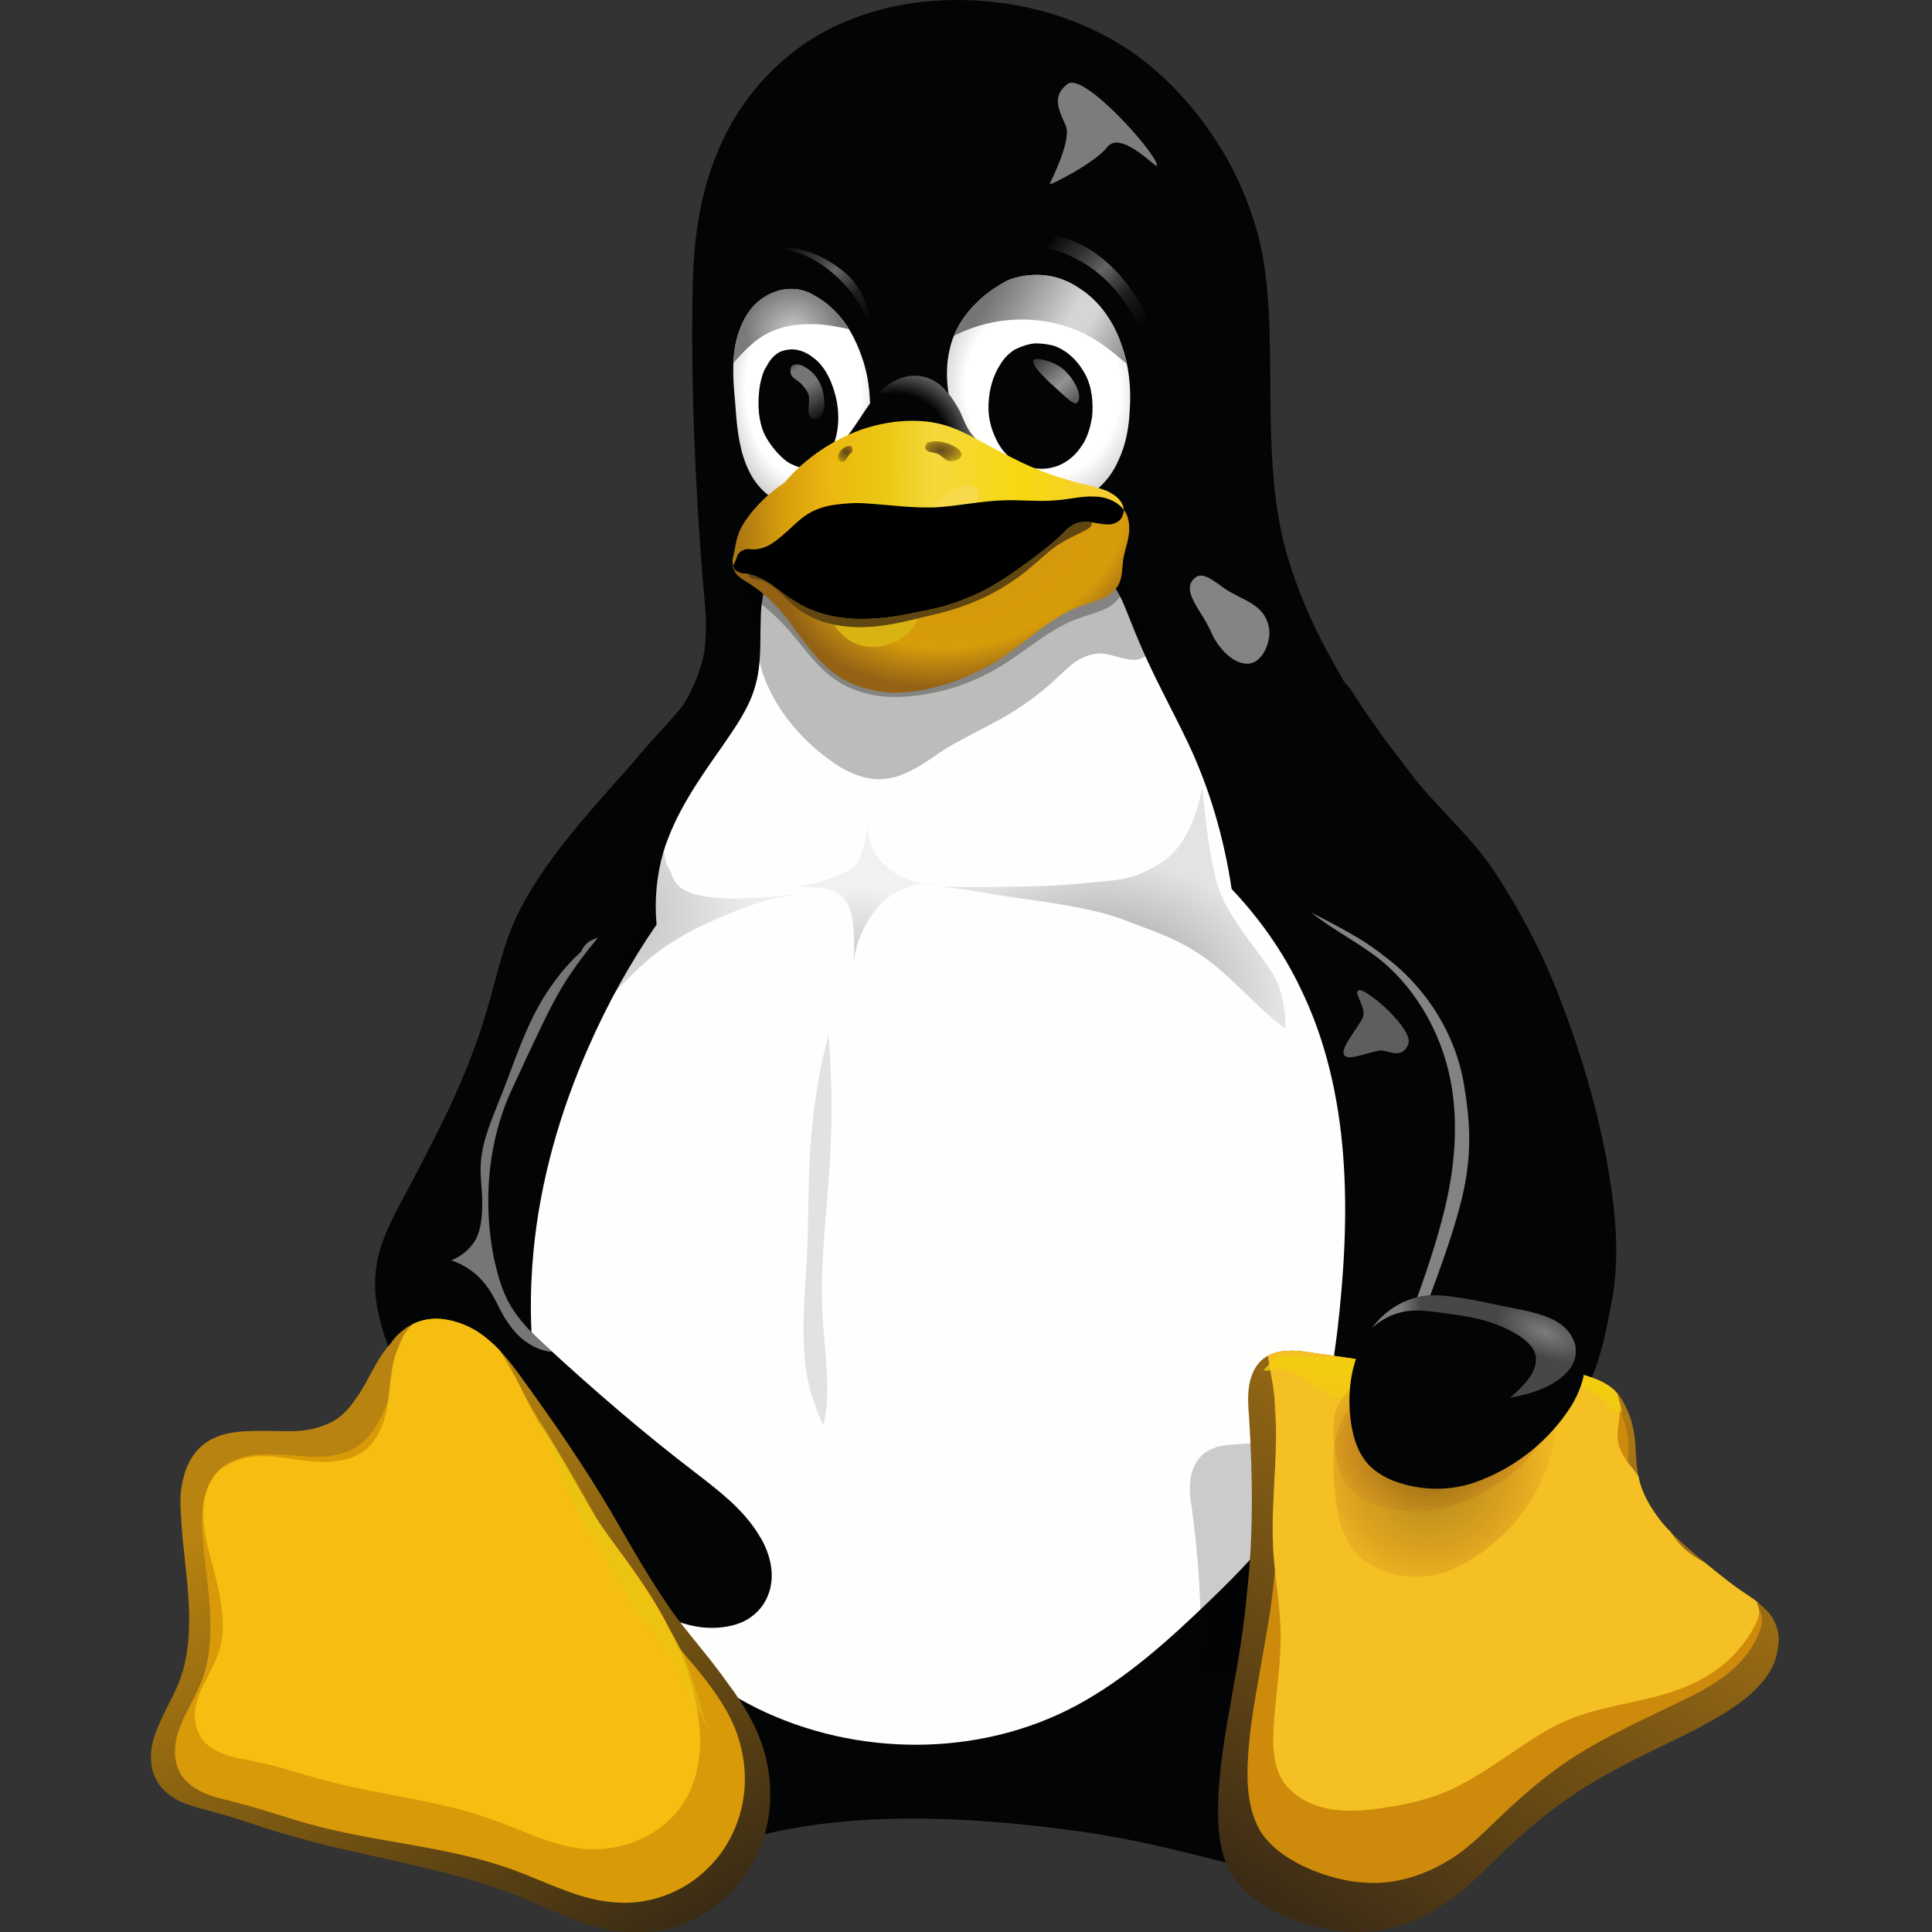 <?xml version="1.0" encoding="utf-8"?>
<!-- Generator: Adobe Illustrator 27.3.1, SVG Export Plug-In . SVG Version: 6.00 Build 0)  -->
<svg version="1.1" id="Calque_1" xmlns="http://www.w3.org/2000/svg" xmlns:xlink="http://www.w3.org/1999/xlink" x="0px" y="0px"
	 viewBox="0 0 256 256" style="enable-background:new 0 0 256 256;" xml:space="preserve">
<rect x="0" y="0" width="256" height="256" fill="#333333" stroke="none"/>
<style type="text/css">
	.st0{fill:#030405;}
	.st1{fill:#FEFEFC;}
	
		.st2{opacity:0.25;clip-path:url(#SVGID_00000160152082732405307750000016301646356629556130_);fill:url(#belly_shadow_left_00000067947058677659327190000012009731222682803375_);enable-background:new    ;}
	
		.st3{opacity:0.42;clip-path:url(#SVGID_00000083078510874657664990000005527158102984488072_);fill:url(#belly_shadow_right_00000168820372920896480220000008579418007989652387_);enable-background:new    ;}
	
		.st4{opacity:0.2;clip-path:url(#SVGID_00000074442531613792549300000001914081048663148712_);fill:url(#belly_shadow_middle_00000125585301107530266780000011579323170681132423_);enable-background:new    ;}
	
		.st5{opacity:0.11;clip-path:url(#SVGID_00000085210221542757025930000016634652874624763068_);fill:#020203;enable-background:new    ;}
	
		.st6{opacity:0.75;clip-path:url(#SVGID_00000158023291470419775530000018153232587434339469_);fill:#7C7C7D;enable-background:new    ;}
	.st7{clip-path:url(#SVGID_00000093860981964499240870000017147979815379381922_);fill:#7C7C7D;}
	.st8{clip-path:url(#SVGID_00000161618602405457503410000002530656988682072198_);fill:#838385;}
	
		.st9{opacity:0.95;clip-path:url(#SVGID_00000016044043504522712820000013569253253547023266_);fill:#7C7C7D;enable-background:new    ;}
	.st10{clip-path:url(#SVGID_00000106133814773827583740000000887638615051521942_);fill:#838385;}
	.st11{fill:url(#foot_left_base_00000069395923611886262030000003675409139247762090_);}
	.st12{clip-path:url(#SVGID_00000119803193382919876120000012372891129861580439_);fill:#D89A08;}
	.st13{clip-path:url(#SVGID_00000008144429824889214250000003570421607646910345_);fill:#F5BE10;}
	
		.st14{clip-path:url(#SVGID_00000108278944450413563610000003667329114093842111_);fill:url(#foot_left_glare_00000010990846245573309680000006102089825722565815_);}
	
		.st15{opacity:0.2;clip-path:url(#SVGID_00000095323598149445541810000003788293700252917683_);fill:url(#foot_right_shadow_00000026868312922051742200000009666942348348117157_);enable-background:new    ;}
	.st16{fill:url(#foot_right_base_00000062180798508188065350000015161923009150383520_);}
	.st17{clip-path:url(#SVGID_00000072997089717535158250000012777912292595297933_);fill:#CE8A0B;}
	.st18{clip-path:url(#SVGID_00000036238415808544680550000011639173537171955125_);fill:#F5C023;}
	
		.st19{clip-path:url(#SVGID_00000157274036749616103160000006869157856844385956_);fill:url(#foot_right_glare_00000008141134890757826160000000418120231548970899_);}
	
		.st20{opacity:0.35;clip-path:url(#SVGID_00000008839786593824618760000009648917141578230192_);fill:url(#wing_tip_right_shadow_lower_00000151513752155474979850000007304448731985376920_);enable-background:new    ;}
	
		.st21{opacity:0.35;clip-path:url(#SVGID_00000130617657773134854900000001822282086657527175_);fill:url(#wing_tip_right_shadow_upper_00000025427160417555454170000017151819357787036815_);enable-background:new    ;}
	.st22{clip-path:url(#SVGID_00000178199641761435757210000001419300456907093401_);}
	.st23{fill:url(#path_wing_tip_right_glare_00000081648114565829331640000001889349585836304007_);}
	.st24{clip-path:url(#SVGID_00000011000767372377060750000008357355899047871635_);}
	.st25{fill:url(#path_wing_tip_right_glare_00000157279458076583320280000013465510489387370161_);}
	.st26{fill:url(#eyeball_left_00000028292751388183263140000017786622779367386300_);}
	
		.st27{clip-path:url(#SVGID_00000072991393630065320500000002535911064042803345_);fill:url(#pupil_left_glare_00000129922166355501687980000001694757334183366278_);}
	
		.st28{clip-path:url(#SVGID_00000121971298739894454320000006199794750127760532_);fill:url(#eyelid_left_00000156559916148009317100000012919570410327687570_);}
	.st29{fill:url(#eyebrow_left_00000018949126603434608500000009130658694040845227_);}
	.st30{fill:url(#eyeball_right_00000152980123221628761860000005995886797609088646_);}
	
		.st31{clip-path:url(#SVGID_00000096052452366261290590000010137893744513810612_);fill:url(#pupil_right_glare_00000020393200461970250940000009628998823268932536_);}
	
		.st32{clip-path:url(#SVGID_00000150795503720407780150000000781358590448207757_);fill:url(#eyelid_right_00000163792488037745153150000017801537301227038880_);}
	.st33{fill:url(#eyebrow_right_00000116913503191043623130000008557528869790704768_);}
	.st34{clip-path:url(#SVGID_00000054224783453132848900000007967291429464084882_);fill:#020203;fill-opacity:0.259;}
	
		.st35{opacity:0.3;clip-path:url(#SVGID_00000077288601241619791510000003551262516182150292_);fill:#020203;enable-background:new    ;}
	.st36{fill:url(#beak_base_00000038388089697752240470000016518259873968144316_);}
	.st37{fill:url(#mandible_lower_base_00000066516390430891561080000009397569103123758003_);}
	.st38{clip-path:url(#SVGID_00000065766516959124802760000016243744073866663812_);fill:#D9B312;}
	.st39{clip-path:url(#SVGID_00000004525697553350487880000004141685219240902575_);fill:#604610;}
	.st40{fill:url(#mandible_upper_base_00000006679083635962121250000001846889132045294501_);}
	.st41{clip-path:url(#SVGID_00000028322702889145170620000011985849253207688323_);fill:#F6DA4B;}
	.st42{opacity:0.8;fill:url(#naris_left_00000129186959600569990390000007258913481504784007_);enable-background:new    ;}
	.st43{opacity:0.8;fill:url(#naris_right_00000116235878510062209450000000844258089545090954_);enable-background:new    ;}
	.st44{clip-path:url(#SVGID_00000098899997055977484380000002870249581490043022_);}
	
		.st45{clip-path:url(#SVGID_00000011031385751040836240000002867535158387487921_);fill:url(#beak_corner_00000085212986616139028640000007182308932660802980_);}
</style>
<g id="tux">
	<g id="body">
		<path id="body_base" class="st0" d="M126.9,0c-6,0-12,1.2-17.5,4.1c-5.8,3.1-10.5,8.1-13.4,14C93.1,24,92,30.3,91.8,37.2
			c-0.3,13.1,0.3,26.9,1.3,39.4c0.3,3.8,0.7,6,0.2,9.9c-1.6,8.3-8.9,13.9-12.8,21.2c-4.3,8-6.1,17.1-9.3,25.7
			c-3,7.8-7.1,15.1-9.9,22.9c-3.9,11-5.1,23-2.5,34.4c2,8.7,6.1,16.8,11.6,23.7c-0.8,1.4-1.6,2.9-2.4,4.3c-2.6,4.4-5.7,8.6-7.2,13.6
			c-0.7,2.4-1,5.1-0.5,7.6c0.5,2.5,1.8,4.9,3.8,6.5c1.3,1,2.9,1.7,4.5,2.1c1.6,0.4,3.3,0.5,5,0.4c6.4-0.1,12.6-2.1,18.7-3.7
			c3.7-1,7.3-1.8,11-2.6c13.1-2.7,27.8-1.6,40,0.1c4.1,0.6,8.2,1.4,12.3,2.4c6.4,1.5,12.7,3.5,19.2,3.7c1.7,0.1,3.5,0,5.1-0.4
			c1.7-0.4,3.3-1.1,4.6-2.1c2-1.6,3.3-4,3.8-6.5c0.5-2.5,0.2-5.1-0.6-7.6c-1.5-4.9-4.6-9.1-7.3-13.5c-1-1.8-2-3.5-3-5.3
			c7.9-8.9,14.3-19.1,17.9-30.4c4-12.3,4.8-25.6,3.1-38.4s-5.8-25.3-11.1-37.1c-6.7-14.8-12.4-20.1-16.5-33.1
			c-4.4-14-0.8-30.6-4.1-43.3c-1.2-4.3-3-8.5-5.4-12.2c-2.8-4.4-6.4-8.4-10.6-11.5C144.1,2.6,135.6,0,126.9,0L126.9,0z"/>
		<path id="belly" class="st1" d="M103.1,74c-0.9,1.1-1.5,2.5-1.8,3.9c-0.3,1.4-0.5,2.8-0.5,4.3c-0.1,2.9,0.1,5.8-0.7,8.6
			c-0.8,3-2.7,5.6-4.4,8.1c-3.1,4.4-6.2,8.8-7.8,14c-0.9,3.1-1.2,6.4-0.9,9.6c-3.5,5.1-6.5,10.5-9,16.2c-3.8,8.6-6.4,17.7-7.3,27
			c-1.1,11.4,0.3,23.1,4.8,33.7c3.2,7.6,8.1,14.6,14.4,20c3.2,2.8,6.7,5.1,10.5,7c13.1,6.4,29.3,6.5,42.2-0.4
			c6.7-3.6,12.4-8.8,17.9-14.1c3.3-3.2,6.6-6.5,9.1-10.3c4.9-7.4,6.5-16.4,7.6-25.2c1.8-15.4,1.9-31.6-4.9-45.5
			c-2.3-4.8-5.4-9.2-9.1-13.1c-1-6.7-2.9-13.3-5.8-19.4c-2.1-4.4-4.5-8.7-6.4-13.2c-0.8-1.8-1.5-3.8-2.3-5.6
			c-0.9-1.8-1.9-3.6-3.4-4.9c-1.5-1.4-3.3-2.4-5.3-3.1c-1.9-0.7-4-0.9-6.1-1c-4.1-0.2-8.2,0.3-12.3,0.2c-3.3-0.1-6.5-0.7-9.8-0.5
			c-1.6,0.1-3.3,0.4-4.8,1C105.5,71.8,104.1,72.7,103.1,74z"/>
		<g id="body_self_shadows">
			<g>
				<defs>
					<path id="SVGID_1_" d="M126.9,0c-6,0-12,1.2-17.5,4.1c-5.8,3.1-10.5,8.1-13.4,14C93.1,24,92,30.3,91.8,37.2
						c-0.3,13.1,0.3,26.9,1.3,39.4c0.3,3.8,0.7,6,0.2,9.9c-1.6,8.3-8.9,13.9-12.8,21.2c-4.3,8-6.1,17.1-9.3,25.7
						c-3,7.8-7.1,15.1-9.9,22.9c-3.9,11-5.1,23-2.5,34.4c2,8.7,6.1,16.8,11.6,23.7c-0.8,1.4-1.6,2.9-2.4,4.3
						c-2.6,4.4-5.7,8.6-7.2,13.6c-0.7,2.4-1,5.1-0.5,7.6c0.5,2.5,1.8,4.9,3.8,6.5c1.3,1,2.9,1.7,4.5,2.1c1.6,0.4,3.3,0.5,5,0.4
						c6.4-0.1,12.6-2.1,18.7-3.7c3.7-1,7.3-1.8,11-2.6c13.1-2.7,27.8-1.6,40,0.1c4.1,0.6,8.2,1.4,12.3,2.4
						c6.4,1.5,12.7,3.5,19.2,3.7c1.7,0.1,3.5,0,5.1-0.4c1.7-0.4,3.3-1.1,4.6-2.1c2-1.6,3.3-4,3.8-6.5c0.5-2.5,0.2-5.1-0.6-7.6
						c-1.5-4.9-4.6-9.1-7.3-13.5c-1-1.8-2-3.5-3-5.3c7.9-8.9,14.3-19.1,17.9-30.4c4-12.3,4.8-25.6,3.1-38.4s-5.8-25.3-11.1-37.1
						c-6.7-14.8-12.4-20.1-16.5-33.1c-4.4-14-0.8-30.6-4.1-43.3c-1.2-4.3-3-8.5-5.4-12.2c-2.8-4.4-6.4-8.4-10.6-11.5
						C144.1,2.6,135.6,0,126.9,0L126.9,0z"/>
				</defs>
				<clipPath id="SVGID_00000028287574786496572610000008459991316428381341_">
					<use xlink:href="#SVGID_1_"  style="overflow:visible;"/>
				</clipPath>
				
					<radialGradient id="belly_shadow_left_00000106135221307818246110000010613311272794315419_" cx="1.053" cy="256" r="1" gradientTransform="matrix(19 0 0 -18 61.18 4729.19)" gradientUnits="userSpaceOnUse">
					<stop  offset="0" style="stop-color:#020203"/>
					<stop  offset="1" style="stop-color:#020203;stop-opacity:0.25"/>
				</radialGradient>
				
					<path id="belly_shadow_left" style="opacity:0.25;clip-path:url(#SVGID_00000028287574786496572610000008459991316428381341_);fill:url(#belly_shadow_left_00000106135221307818246110000010613311272794315419_);enable-background:new    ;" d="
					M88.7,115.2c0.9,1.3-0.6,5.8,19.9,2.9c0,0-3.6,0.4-7.1,1.2c-5.5,1.8-10.3,3.9-14,6.6c-3.7,2.7-6.3,6.2-9.7,9.2
					c0,0,5.4-9.9,6.8-12.9c1.4-3-0.2-2.8,0.8-7.2s3.7-8.6,3.7-8.6S86.9,112.6,88.7,115.2z"/>
			</g>
			<g>
				<defs>
					<path id="SVGID_00000012474905097225828420000013475356733672561081_" d="M126.9,0c-6,0-12,1.2-17.5,4.1
						c-5.8,3.1-10.5,8.1-13.4,14C93.1,24,92,30.3,91.8,37.2c-0.3,13.1,0.3,26.9,1.3,39.4c0.3,3.8,0.7,6,0.2,9.9
						c-1.6,8.3-8.9,13.9-12.8,21.2c-4.3,8-6.1,17.1-9.3,25.7c-3,7.8-7.1,15.1-9.9,22.9c-3.9,11-5.1,23-2.5,34.4
						c2,8.7,6.1,16.8,11.6,23.7c-0.8,1.4-1.6,2.9-2.4,4.3c-2.6,4.4-5.7,8.6-7.2,13.6c-0.7,2.4-1,5.1-0.5,7.6
						c0.5,2.5,1.8,4.9,3.8,6.5c1.3,1,2.9,1.7,4.5,2.1c1.6,0.4,3.3,0.5,5,0.4c6.4-0.1,12.6-2.1,18.7-3.7c3.7-1,7.3-1.8,11-2.6
						c13.1-2.7,27.8-1.6,40,0.1c4.1,0.6,8.2,1.4,12.3,2.4c6.4,1.5,12.7,3.5,19.2,3.7c1.7,0.1,3.5,0,5.1-0.4c1.7-0.4,3.3-1.1,4.6-2.1
						c2-1.6,3.3-4,3.8-6.5c0.5-2.5,0.2-5.1-0.6-7.6c-1.5-4.9-4.6-9.1-7.3-13.5c-1-1.8-2-3.5-3-5.3c7.9-8.9,14.3-19.1,17.9-30.4
						c4-12.3,4.8-25.6,3.1-38.4s-5.8-25.3-11.1-37.1c-6.7-14.8-12.4-20.1-16.5-33.1c-4.4-14-0.8-30.6-4.1-43.3
						c-1.2-4.3-3-8.5-5.4-12.2c-2.8-4.4-6.4-8.4-10.6-11.5C144.1,2.6,135.6,0,126.9,0L126.9,0z"/>
				</defs>
				<clipPath id="SVGID_00000016054663881600798960000008668984336463236789_">
					<use xlink:href="#SVGID_00000012474905097225828420000013475356733672561081_"  style="overflow:visible;"/>
				</clipPath>
				
					<radialGradient id="belly_shadow_right_00000152228356200867275180000004355181364501848246_" cx="0.848" cy="256" r="1" gradientTransform="matrix(23.6 0 0 -18 125.74 4739.6)" gradientUnits="userSpaceOnUse">
					<stop  offset="0" style="stop-color:#020203"/>
					<stop  offset="1" style="stop-color:#020203;stop-opacity:0.25"/>
				</radialGradient>
				
					<path id="belly_shadow_right" style="opacity:0.42;clip-path:url(#SVGID_00000016054663881600798960000008668984336463236789_);fill:url(#belly_shadow_right_00000152228356200867275180000004355181364501848246_);enable-background:new    ;" d="
					M154.3,114c-4.2,2.9-6.6,2.6-11.6,3.1c-5.1,0.6-18.7,0.4-18.7,0.4s2,0,6.4,0.8c4.4,0.8,13.3,1.6,18.3,3.5c5,1.9,6.9,2.5,9.9,4.4
					c4.4,2.8,7.6,7.1,11.7,10.1c0,0,0.2-4-1.5-7c-1.7-3-6.2-7.7-7.5-12.1c-1.3-4.4-2-13-2-13S158.4,111.1,154.3,114L154.3,114z"/>
			</g>
			<g>
				<defs>
					<path id="SVGID_00000062898440527930339130000003729531961931894924_" d="M126.9,0c-6,0-12,1.2-17.5,4.1
						c-5.8,3.1-10.5,8.1-13.4,14C93.1,24,92,30.3,91.8,37.2c-0.3,13.1,0.3,26.9,1.3,39.4c0.3,3.8,0.7,6,0.2,9.9
						c-1.6,8.3-8.9,13.9-12.8,21.2c-4.3,8-6.1,17.1-9.3,25.7c-3,7.8-7.1,15.1-9.9,22.9c-3.9,11-5.1,23-2.5,34.4
						c2,8.7,6.1,16.8,11.6,23.7c-0.8,1.4-1.6,2.9-2.4,4.3c-2.6,4.4-5.7,8.6-7.2,13.6c-0.7,2.4-1,5.1-0.5,7.6
						c0.5,2.5,1.8,4.9,3.8,6.5c1.3,1,2.9,1.7,4.5,2.1c1.6,0.4,3.3,0.5,5,0.4c6.4-0.1,12.6-2.1,18.7-3.7c3.7-1,7.3-1.8,11-2.6
						c13.1-2.7,27.8-1.6,40,0.1c4.1,0.6,8.2,1.4,12.3,2.4c6.4,1.5,12.7,3.5,19.2,3.7c1.7,0.1,3.5,0,5.1-0.4c1.7-0.4,3.3-1.1,4.6-2.1
						c2-1.6,3.3-4,3.8-6.5c0.5-2.5,0.2-5.1-0.6-7.6c-1.5-4.9-4.6-9.1-7.3-13.5c-1-1.8-2-3.5-3-5.3c7.9-8.9,14.3-19.1,17.9-30.4
						c4-12.3,4.8-25.6,3.1-38.4s-5.8-25.3-11.1-37.1c-6.7-14.8-12.4-20.1-16.5-33.1c-4.4-14-0.8-30.6-4.1-43.3
						c-1.2-4.3-3-8.5-5.4-12.2c-2.8-4.4-6.4-8.4-10.6-11.5C144.1,2.6,135.6,0,126.9,0L126.9,0z"/>
				</defs>
				<clipPath id="SVGID_00000112622657779730088960000015370369636149495949_">
					<use xlink:href="#SVGID_00000062898440527930339130000003729531961931894924_"  style="overflow:visible;"/>
				</clipPath>
				
					<radialGradient id="belly_shadow_middle_00000093150087495512414840000008249538774559145649_" cx="2.139" cy="256" r="1" gradientTransform="matrix(9.35 0 0 -10 94.21 2687.47)" gradientUnits="userSpaceOnUse">
					<stop  offset="0" style="stop-color:#020203"/>
					<stop  offset="1" style="stop-color:#020203;stop-opacity:0.25"/>
				</radialGradient>
				
					<path id="belly_shadow_middle" style="opacity:0.2;clip-path:url(#SVGID_00000112622657779730088960000015370369636149495949_);fill:url(#belly_shadow_middle_00000093150087495512414840000008249538774559145649_);enable-background:new    ;" d="
					M115.2,107.8c-0.2,1.2-0.4,2.5-0.6,3.7c-0.1,0.6-0.3,1.2-0.5,1.8c-0.2,0.6-0.6,1.1-1,1.6c-0.4,0.4-0.9,0.6-1.4,0.8
					c-1.9,0.9-4,1.5-6.1,1.7c0.8,0.1,1.7,0.1,2.5,0.2c0.5,0.1,1.1,0.1,1.6,0.2c0.5,0.1,1,0.3,1.5,0.7c0.5,0.3,0.8,0.8,1.1,1.3
					c0.6,1,0.7,2.2,0.8,3.4c0.1,1.5,0.1,3,0,4.5c0.1-1,0.3-2,0.6-2.9c0.6-1.7,1.5-3.3,2.7-4.7c0.5-0.5,1-1,1.6-1.4
					c1.8-1.3,4.1-1.8,6.2-1.5c-2.2,0.1-4.4-0.6-6.2-1.9c-0.9-0.7-1.7-1.5-2.2-2.5C115,111.3,114.7,109.5,115.2,107.8z"/>
			</g>
			<g>
				<defs>
					<path id="SVGID_00000169518985373560180220000014369196890271901844_" d="M126.9,0c-6,0-12,1.2-17.5,4.1
						c-5.8,3.1-10.5,8.1-13.4,14C93.1,24,92,30.3,91.8,37.2c-0.3,13.1,0.3,26.9,1.3,39.4c0.3,3.8,0.7,6,0.2,9.9
						c-1.6,8.3-8.9,13.9-12.8,21.2c-4.3,8-6.1,17.1-9.3,25.7c-3,7.8-7.1,15.1-9.9,22.9c-3.9,11-5.1,23-2.5,34.4
						c2,8.7,6.1,16.8,11.6,23.7c-0.8,1.4-1.6,2.9-2.4,4.3c-2.6,4.4-5.7,8.6-7.2,13.6c-0.7,2.4-1,5.1-0.5,7.6
						c0.5,2.5,1.8,4.9,3.8,6.5c1.3,1,2.9,1.7,4.5,2.1c1.6,0.4,3.3,0.5,5,0.4c6.4-0.1,12.6-2.1,18.7-3.7c3.7-1,7.3-1.8,11-2.6
						c13.1-2.7,27.8-1.6,40,0.1c4.1,0.6,8.2,1.4,12.3,2.4c6.4,1.5,12.7,3.5,19.2,3.7c1.7,0.1,3.5,0,5.1-0.4c1.7-0.4,3.3-1.1,4.6-2.1
						c2-1.6,3.3-4,3.8-6.5c0.5-2.5,0.2-5.1-0.6-7.6c-1.5-4.9-4.6-9.1-7.3-13.5c-1-1.8-2-3.5-3-5.3c7.9-8.9,14.3-19.1,17.9-30.4
						c4-12.3,4.8-25.6,3.1-38.4s-5.8-25.3-11.1-37.1c-6.7-14.8-12.4-20.1-16.5-33.1c-4.4-14-0.8-30.6-4.1-43.3
						c-1.2-4.3-3-8.5-5.4-12.2c-2.8-4.4-6.4-8.4-10.6-11.5C144.1,2.6,135.6,0,126.9,0L126.9,0z"/>
				</defs>
				<clipPath id="SVGID_00000060744624761771201120000000256017821642574252_">
					<use xlink:href="#SVGID_00000169518985373560180220000014369196890271901844_"  style="overflow:visible;"/>
				</clipPath>
				
					<path id="belly_shadow_lower" style="opacity:0.11;clip-path:url(#SVGID_00000060744624761771201120000000256017821642574252_);fill:#020203;enable-background:new    ;" d="
					M109.8,137.1c-1.1,4-1.8,8.1-2.2,12.3c-0.6,5.9-0.4,11.8-0.7,17.7c-0.3,5-0.8,10,0,15c0.4,2.4,1.2,4.6,2.2,6.8
					c0.2-0.8,0.3-1.6,0.4-2.5c0.4-4-0.3-8-0.5-12c-0.4-7,0.6-14,1-21.1C110.3,147.9,110.2,142.5,109.8,137.1z"/>
			</g>
		</g>
		<g id="body_glare">
			<g>
				<defs>
					<path id="SVGID_00000147911557823597355660000008870318176175458736_" d="M126.9,0c-6,0-12,1.2-17.5,4.1
						c-5.8,3.1-10.5,8.1-13.4,14C93.1,24,92,30.3,91.8,37.2c-0.3,13.1,0.3,26.9,1.3,39.4c0.3,3.8,0.7,6,0.2,9.9
						c-1.6,8.3-8.9,13.9-12.8,21.2c-4.3,8-6.1,17.1-9.3,25.7c-3,7.8-7.1,15.1-9.9,22.9c-3.9,11-5.1,23-2.5,34.4
						c2,8.7,6.1,16.8,11.6,23.7c-0.8,1.4-1.6,2.9-2.4,4.3c-2.6,4.4-5.7,8.6-7.2,13.6c-0.7,2.4-1,5.1-0.5,7.6
						c0.5,2.5,1.8,4.9,3.8,6.5c1.3,1,2.9,1.7,4.5,2.1c1.6,0.4,3.3,0.5,5,0.4c6.4-0.1,12.6-2.1,18.7-3.7c3.7-1,7.3-1.8,11-2.6
						c13.1-2.7,27.8-1.6,40,0.1c4.1,0.6,8.2,1.4,12.3,2.4c6.4,1.5,12.7,3.5,19.2,3.7c1.7,0.1,3.5,0,5.1-0.4c1.7-0.4,3.3-1.1,4.6-2.1
						c2-1.6,3.3-4,3.8-6.5c0.5-2.5,0.2-5.1-0.6-7.6c-1.5-4.9-4.6-9.1-7.3-13.5c-1-1.8-2-3.5-3-5.3c7.9-8.9,14.3-19.1,17.9-30.4
						c4-12.3,4.8-25.6,3.1-38.4s-5.8-25.3-11.1-37.1c-6.7-14.8-12.4-20.1-16.5-33.1c-4.4-14-0.8-30.6-4.1-43.3
						c-1.2-4.3-3-8.5-5.4-12.2c-2.8-4.4-6.4-8.4-10.6-11.5C144.1,2.6,135.6,0,126.9,0L126.9,0z"/>
				</defs>
				<clipPath id="SVGID_00000068644974063990660790000006936817862352934274_">
					<use xlink:href="#SVGID_00000147911557823597355660000008870318176175458736_"  style="overflow:visible;"/>
				</clipPath>
				
					<path id="belly_glare" style="opacity:0.75;clip-path:url(#SVGID_00000068644974063990660790000006936817862352934274_);fill:#7C7C7D;enable-background:new    ;" d="
					M180.1,131.2c1-0.2,7.3,5.2,6.5,7.2c-0.9,2-2.5,0.8-3.6,0.8c-1.2,0-4.3,1.5-4.9,0.6c-0.5-0.9,1.4-3,2.4-4.8
					C181.3,133.6,179.1,131.4,180.1,131.2L180.1,131.2z"/>
			</g>
			<g>
				<defs>
					<path id="SVGID_00000068667122584084428630000005226056913821459607_" d="M126.9,0c-6,0-12,1.2-17.5,4.1
						c-5.8,3.1-10.5,8.1-13.4,14C93.1,24,92,30.3,91.8,37.2c-0.3,13.1,0.3,26.9,1.3,39.4c0.3,3.8,0.7,6,0.2,9.9
						c-1.6,8.3-8.9,13.9-12.8,21.2c-4.3,8-6.1,17.1-9.3,25.7c-3,7.8-7.1,15.1-9.9,22.9c-3.9,11-5.1,23-2.5,34.4
						c2,8.7,6.1,16.8,11.6,23.7c-0.8,1.4-1.6,2.9-2.4,4.3c-2.6,4.4-5.7,8.6-7.2,13.6c-0.7,2.4-1,5.1-0.5,7.6
						c0.5,2.5,1.8,4.9,3.8,6.5c1.3,1,2.9,1.7,4.5,2.1c1.6,0.4,3.3,0.5,5,0.4c6.4-0.1,12.6-2.1,18.7-3.7c3.7-1,7.3-1.8,11-2.6
						c13.1-2.7,27.8-1.6,40,0.1c4.1,0.6,8.2,1.4,12.3,2.4c6.4,1.5,12.7,3.5,19.2,3.7c1.7,0.1,3.5,0,5.1-0.4c1.7-0.4,3.3-1.1,4.6-2.1
						c2-1.6,3.3-4,3.8-6.5c0.5-2.5,0.2-5.1-0.6-7.6c-1.5-4.9-4.6-9.1-7.3-13.5c-1-1.8-2-3.5-3-5.3c7.9-8.9,14.3-19.1,17.9-30.4
						c4-12.3,4.8-25.6,3.1-38.4s-5.8-25.3-11.1-37.1c-6.7-14.8-12.4-20.1-16.5-33.1c-4.4-14-0.8-30.6-4.1-43.3
						c-1.2-4.3-3-8.5-5.4-12.2c-2.8-4.4-6.4-8.4-10.6-11.5C144.1,2.6,135.6,0,126.9,0L126.9,0z"/>
				</defs>
				<clipPath id="SVGID_00000064316422010238362630000004449821742845638280_">
					<use xlink:href="#SVGID_00000068667122584084428630000005226056913821459607_"  style="overflow:visible;"/>
				</clipPath>
				<path id="head_glare" style="clip-path:url(#SVGID_00000064316422010238362630000004449821742845638280_);fill:#7C7C7D;" d="
					M141.5,11.1c-2.2,1.6-1.2,3.5-0.3,5.5c0.9,2-2.1,7.6-2.1,7.8c0,0.2,6-2.8,7.6-4.9c1.9-2.4,6.8,3.2,6.6,2.4
					C153.3,20.4,143.7,9.6,141.5,11.1z"/>
			</g>
			<g>
				<defs>
					<path id="SVGID_00000008126325811020950570000012864445787165295257_" d="M126.9,0c-6,0-12,1.2-17.5,4.1
						c-5.8,3.1-10.5,8.1-13.4,14C93.1,24,92,30.3,91.8,37.2c-0.3,13.1,0.3,26.9,1.3,39.4c0.3,3.8,0.7,6,0.2,9.9
						c-1.6,8.3-8.9,13.9-12.8,21.2c-4.3,8-6.1,17.1-9.3,25.7c-3,7.8-7.1,15.1-9.9,22.9c-3.9,11-5.1,23-2.5,34.4
						c2,8.7,6.1,16.8,11.6,23.7c-0.8,1.4-1.6,2.9-2.4,4.3c-2.6,4.4-5.7,8.6-7.2,13.6c-0.7,2.4-1,5.1-0.5,7.6
						c0.5,2.5,1.8,4.9,3.8,6.5c1.3,1,2.9,1.7,4.5,2.1c1.6,0.4,3.3,0.5,5,0.4c6.4-0.1,12.6-2.1,18.7-3.7c3.7-1,7.3-1.8,11-2.6
						c13.1-2.7,27.8-1.6,40,0.1c4.1,0.6,8.2,1.4,12.3,2.4c6.4,1.5,12.7,3.5,19.2,3.7c1.7,0.1,3.5,0,5.1-0.4c1.7-0.4,3.3-1.1,4.6-2.1
						c2-1.6,3.3-4,3.8-6.5c0.5-2.5,0.2-5.1-0.6-7.6c-1.5-4.9-4.6-9.1-7.3-13.5c-1-1.8-2-3.5-3-5.3c7.9-8.9,14.3-19.1,17.9-30.4
						c4-12.3,4.8-25.6,3.1-38.4s-5.8-25.3-11.1-37.1c-6.7-14.8-12.4-20.1-16.5-33.1c-4.4-14-0.8-30.6-4.1-43.3
						c-1.2-4.3-3-8.5-5.4-12.2c-2.8-4.4-6.4-8.4-10.6-11.5C144.1,2.6,135.6,0,126.9,0L126.9,0z"/>
				</defs>
				<clipPath id="SVGID_00000178207343269264835820000010253148162064115336_">
					<use xlink:href="#SVGID_00000008126325811020950570000012864445787165295257_"  style="overflow:visible;"/>
				</clipPath>
				<path id="neck_glare" style="clip-path:url(#SVGID_00000178207343269264835820000010253148162064115336_);fill:#838385;" d="
					M158.3,76.6c-1.9,1.7,0.9,4.2,2.2,7.2c0.8,1.9,3,4.5,5.2,4.1c1.6-0.3,2.6-2.7,2.5-4.3c-0.3-3.2-3-3.9-4.9-5
					C161.6,77.8,159.6,75.4,158.3,76.6z"/>
			</g>
		</g>
	</g>
	<g id="wings">
		<g id="wing_left">
			<path id="wing_left_base" class="st0" d="M84,100.9c-6.1,6.9-12.4,13.6-15.8,21.1c-1.7,3.8-2.5,7.9-3.7,11.9
				c-1.3,4.5-3.1,8.9-5.1,13.2c-1.9,3.9-3.9,7.8-6,11.7c-1.5,2.8-3,5.7-3.5,8.8c-0.4,2.5-0.2,5,0.5,7.5c0.6,2.4,1.6,4.8,2.8,7
				c4.9,9.6,12.2,17.8,20.9,24.1c3.9,2.9,8.2,5.3,12.6,7.4c2.4,1.1,4.9,2.1,7.6,2.1c1.3,0,2.7-0.2,3.9-0.7c1.2-0.5,2.3-1.4,3-2.5
				c0.9-1.4,1.2-3.1,1-4.7s-0.8-3.1-1.7-4.5c-2.1-3.4-5.3-5.8-8.4-8.2c-6.8-5.2-13.3-10.8-19.6-16.6c-1.8-1.6-3.5-3.3-4.8-5.4
				c-1.2-2-1.8-4.3-2.3-6.6c-1.2-6.3-0.9-13,1.2-19.1c0.8-2.4,2-4.6,3-6.9c1.9-3.9,3.6-8,6.1-11.6c3-4.5,7.1-8.3,9.6-13.2
				c2.1-4.1,2.9-8.7,3.8-13.2c0.6-3.5,1.8-7,2.5-10.5C90.3,94.1,86.4,97.9,84,100.9z"/>
			<g>
				<defs>
					<path id="SVGID_00000099650882798501860480000017282927941614760892_" d="M84,100.9c-6.1,6.9-12.4,13.6-15.8,21.1
						c-1.7,3.8-2.5,7.9-3.7,11.9c-1.3,4.5-3.1,8.9-5.1,13.2c-1.9,3.9-3.9,7.8-6,11.7c-1.5,2.8-3,5.7-3.5,8.8c-0.4,2.5-0.2,5,0.5,7.5
						c0.6,2.4,1.6,4.8,2.8,7c4.9,9.6,12.2,17.8,20.9,24.1c3.9,2.9,8.2,5.3,12.6,7.4c2.4,1.1,4.9,2.1,7.6,2.1c1.3,0,2.7-0.2,3.9-0.7
						c1.2-0.5,2.3-1.4,3-2.5c0.9-1.4,1.2-3.1,1-4.7s-0.8-3.1-1.7-4.5c-2.1-3.4-5.3-5.8-8.4-8.2c-6.8-5.2-13.3-10.8-19.6-16.6
						c-1.8-1.6-3.5-3.3-4.8-5.4c-1.2-2-1.8-4.3-2.3-6.6c-1.2-6.3-0.9-13,1.2-19.1c0.8-2.4,2-4.6,3-6.9c1.9-3.9,3.6-8,6.1-11.6
						c3-4.5,7.1-8.3,9.6-13.2c2.1-4.1,2.9-8.7,3.8-13.2c0.6-3.5,1.8-7,2.5-10.5C90.3,94.1,86.4,97.9,84,100.9z"/>
				</defs>
				<clipPath id="SVGID_00000155148106295955961860000005620368821941065374_">
					<use xlink:href="#SVGID_00000099650882798501860480000017282927941614760892_"  style="overflow:visible;"/>
				</clipPath>
				
					<path id="wing_left_glare" style="opacity:0.95;clip-path:url(#SVGID_00000155148106295955961860000005620368821941065374_);fill:#7C7C7D;enable-background:new    ;" d="
					M77,126.1c-2,1.8-3.7,4-5.1,6.3c-2.3,3.8-3.7,8.2-5.3,12.3c-1.2,3.1-2.7,6.2-2.9,9.5c-0.1,1.7,0.2,3.4,0.2,5.1s-0.1,3.5-0.9,5
					c-0.7,1.2-1.9,2.2-3.2,2.7c1.8,0.6,3.5,1.8,4.6,3.3c1,1.3,1.6,2.8,2.4,4.2c0.7,1.1,1.5,2.2,2.5,3c1,0.8,2.2,1.4,3.5,1.6
					c1.8,0.2,3.7-0.4,5-1.6c-1.7-15.6-0.1-31.4,4.4-46.4c0.3-0.9,0.6-1.9,0.7-2.9c0.1-1-0.1-2-0.7-2.8c-0.3-0.4-0.7-0.8-1.2-1
					c-0.5-0.2-1-0.3-1.5-0.2c-0.5,0.1-1,0.3-1.5,0.6C77.5,125.2,77.2,125.6,77,126.1L77,126.1z"/>
			</g>
		</g>
		<g id="wing_right">
			<path id="wing_right_base" class="st0" d="M182.8,127.1c5.2,4.2,8.6,10.6,9.6,17.2c0.8,5.2,0.3,10.5-0.9,15.6
				c-1.2,5.1-3,10.1-4.8,15c-0.7,2-1.4,3.9-1.7,6c-0.3,2.1-0.1,4.3,0.9,6.1c1.1,2.1,3.3,3.6,5.6,4.2c2.3,0.7,4.7,0.7,7,0.1
				s6.2-1.3,8-2.8c4.8-3.7,5.9-10.1,7-15.7c1.2-5.9,0.6-12-0.4-17.9c-1.4-8.1-3.8-16-6.8-23.6c-2.2-5.6-5.1-11-8.4-16
				c-3.3-4.9-8-8.7-11.5-13.5c-1.2-1.7-2.7-3.4-3.8-5.1c-2.6-3.6-2-2.9-3.6-5.3c-1.1-1.7-3-2.3-4.9-3c-1.9-0.7-4.1-1-6-0.4
				c-2.6,0.7-4.7,2.8-5.9,5.2c-1.1,2.5-1.3,5.3-0.9,7.9c0.6,3.4,2.1,6.6,3.9,9.6c2,3.4,4.3,6.7,7.4,9.2
				C175.7,122.8,179.5,124.5,182.8,127.1z"/>
			<g>
				<defs>
					<path id="SVGID_00000129895426046752460640000003815683448940480152_" d="M182.8,127.1c5.2,4.2,8.6,10.6,9.6,17.2
						c0.8,5.2,0.3,10.5-0.9,15.6c-1.2,5.1-3,10.1-4.8,15c-0.7,2-1.4,3.9-1.7,6c-0.3,2.1-0.1,4.3,0.9,6.1c1.1,2.1,3.3,3.6,5.6,4.2
						c2.3,0.7,4.7,0.7,7,0.1s6.2-1.3,8-2.8c4.8-3.7,5.9-10.1,7-15.7c1.2-5.9,0.6-12-0.4-17.9c-1.4-8.1-3.8-16-6.8-23.6
						c-2.2-5.6-5.1-11-8.4-16c-3.3-4.9-8-8.7-11.5-13.5c-1.2-1.7-2.7-3.4-3.8-5.1c-2.6-3.6-2-2.9-3.6-5.3c-1.1-1.7-3-2.3-4.9-3
						c-1.9-0.7-4.1-1-6-0.4c-2.6,0.7-4.7,2.8-5.9,5.2c-1.1,2.5-1.3,5.3-0.9,7.9c0.6,3.4,2.1,6.6,3.9,9.6c2,3.4,4.3,6.7,7.4,9.2
						C175.7,122.8,179.5,124.5,182.8,127.1z"/>
				</defs>
				<clipPath id="SVGID_00000096743925151652657300000007977963310118593963_">
					<use xlink:href="#SVGID_00000129895426046752460640000003815683448940480152_"  style="overflow:visible;"/>
				</clipPath>
				
					<path id="wing_right_glare" style="clip-path:url(#SVGID_00000096743925151652657300000007977963310118593963_);fill:#838385;" d="
					M170.4,119c0.4,0.4,0.9,0.8,1.3,1.2c3.2,2.6,4.9,5.6,8.2,8.2c5.3,4.2,10.8,11.5,11.8,18.1c0.8,5.2-0.3,8-1.6,14.1
					c-1.3,6.1-5.1,14.8-7.1,20.7c-0.8,2.4,1.6,1.4,1.3,3.9c-0.2,1.2-0.2,2.4,0,3.7c0-0.2,0-0.5,0.1-0.7c0.4-3.4,1.4-6.6,2.6-9.8
					c2.2-6.1,4.7-12.1,6.4-18.4c1.7-6.3,1.5-10.8,0.6-16.2c-1.1-6.8-5.1-13.1-10.7-17.2C179.3,123.4,174.6,121.6,170.4,119
					L170.4,119z"/>
			</g>
		</g>
	</g>
	<g id="feet">
		<g id="foot_left">
			
				<linearGradient id="foot_left_base_00000097486969670258993520000007456898662963581862_" gradientUnits="userSpaceOnUse" x1="38.649" y1="60.29" x2="79.779" y2="-8.72" gradientTransform="matrix(1 0 0 -1 0 256)">
				<stop  offset="0" style="stop-color:#B88310"/>
				<stop  offset="1" style="stop-color:#362814"/>
			</linearGradient>
			<path id="foot_left_base" style="fill:url(#foot_left_base_00000097486969670258993520000007456898662963581862_);" d="M55,175.3
				c1.4-0.6,2.9-0.7,4.4-0.4c1.5,0.3,2.9,0.9,4.1,1.7c2.5,1.7,4.3,4.1,6,6.5c4,5.5,7.9,11.2,11.4,17.1c2.8,4.8,5.5,9.7,8.8,14.2
				c2.2,2.9,4.6,5.6,6.7,8.6c2.2,2.9,4.1,6.1,5,9.6c1.2,4.6,0.8,9.6-1.4,13.8c-1.5,2.9-3.9,5.5-6.7,7.2s-5.8,2.5-9.2,2.5
				c-5.3,0-10.4-2.8-15.3-4.8c-10-4-20.8-5.2-31.1-8.3c-3.2-0.9-6.3-2.1-9.4-2.9c-1.4-0.4-2.8-0.7-4.2-1.3c-1.3-0.6-2.6-1.5-3.3-2.8
				c-0.6-1-0.8-2.1-0.8-3.3c0-1.1,0.3-2.3,0.7-3.3c0.8-2.1,2-4.1,2.9-6.2c1.4-3.4,1.6-7.2,1.4-10.9c-0.2-3.7-0.8-7.4-1-11.1
				c-0.1-1.6-0.2-3.3,0.2-4.9c0.3-1.6,1-3.2,2.2-4.4c1.1-1.1,2.5-1.7,4-2c1.5-0.3,3-0.3,4.6-0.3c1.5,0,3,0.1,4.6,0
				c1.5-0.1,3-0.5,4.4-1.2c1.3-0.7,2.3-1.8,3.1-3c0.9-1.2,1.5-2.4,2.2-3.7c0.7-1.3,1.4-2.5,2.4-3.6C52.5,176.9,53.6,175.9,55,175.3z
				"/>
			<g>
				<defs>
					<path id="SVGID_00000023963156870406640170000013720242560133675168_" d="M55,175.3c1.4-0.6,2.9-0.7,4.4-0.4
						c1.5,0.3,2.9,0.9,4.1,1.7c2.5,1.7,4.3,4.1,6,6.5c4,5.5,7.9,11.2,11.4,17.1c2.8,4.8,5.5,9.7,8.8,14.2c2.2,2.9,4.6,5.6,6.7,8.6
						c2.2,2.9,4.1,6.1,5,9.6c1.2,4.6,0.8,9.6-1.4,13.8c-1.5,2.9-3.9,5.5-6.7,7.2s-5.8,2.5-9.2,2.5c-5.3,0-10.4-2.8-15.3-4.8
						c-10-4-20.8-5.2-31.1-8.3c-3.2-0.9-6.3-2.1-9.4-2.9c-1.4-0.4-2.8-0.7-4.2-1.3c-1.3-0.6-2.6-1.5-3.3-2.8c-0.6-1-0.8-2.1-0.8-3.3
						c0-1.1,0.3-2.3,0.7-3.3c0.8-2.1,2-4.1,2.9-6.2c1.4-3.4,1.6-7.2,1.4-10.9c-0.2-3.7-0.8-7.4-1-11.1c-0.1-1.6-0.2-3.3,0.2-4.9
						c0.3-1.6,1-3.2,2.2-4.4c1.1-1.1,2.5-1.7,4-2c1.5-0.3,3-0.3,4.6-0.3c1.5,0,3,0.1,4.6,0c1.5-0.1,3-0.5,4.4-1.2
						c1.3-0.7,2.3-1.8,3.1-3c0.9-1.2,1.5-2.4,2.2-3.7c0.7-1.3,1.4-2.5,2.4-3.6C52.5,176.9,53.6,175.9,55,175.3z"/>
				</defs>
				<clipPath id="SVGID_00000044862529209485022200000010242436752125567891_">
					<use xlink:href="#SVGID_00000023963156870406640170000013720242560133675168_"  style="overflow:visible;"/>
				</clipPath>
				
					<path id="foot_left_layer_1" style="clip-path:url(#SVGID_00000044862529209485022200000010242436752125567891_);fill:#D89A08;" d="
					M57.2,177.7c1.2-0.5,2.7-0.6,4-0.3c1.3,0.3,2.5,0.9,3.6,1.8c2.1,1.6,3.6,4,5,6.3c3.4,5.5,6.8,11.1,9.9,16.9
					c2.4,4.3,4.7,8.7,7.6,12.6c1.9,2.6,4.2,5,6.2,7.6s3.8,5.4,4.6,8.6c1.1,4.1,0.7,8.5-1.3,12.3c-1.4,2.7-3.6,5-6.2,6.5
					c-2.6,1.5-5.7,2.3-8.7,2.1c-4.8-0.2-9.2-2.6-13.8-4.3c-8.7-3.2-18.1-3.6-27.1-6.1c-3.2-0.9-6.3-2-9.5-2.8
					c-1.4-0.4-2.9-0.7-4.2-1.2c-1.4-0.6-2.6-1.4-3.4-2.7c-0.5-0.9-0.8-2.1-0.7-3.1c0-1.1,0.3-2.2,0.7-3.2c0.8-2,2-3.9,2.8-5.9
					c1.2-3.1,1.3-6.5,1.1-9.8s-0.8-6.6-1-9.9c-0.1-1.5-0.1-3,0.2-4.4c0.3-1.4,0.9-2.9,2-3.9c1.1-1.1,2.7-1.7,4.3-2
					c1.6-0.2,3.2-0.1,4.8,0c1.6,0.1,3.2,0.3,4.8,0.2c1.6-0.1,3.2-0.5,4.5-1.4c1.2-0.8,2.1-2,2.8-3.3c0.7-1.3,1.2-2.6,1.7-4
					c0.5-1.4,1.1-2.7,1.9-3.9C54.7,179.3,55.8,178.2,57.2,177.7L57.2,177.7z"/>
			</g>
			<g>
				<defs>
					<path id="SVGID_00000132082510660226031980000017955838496622812834_" d="M55,175.3c1.4-0.6,2.9-0.7,4.4-0.4
						c1.5,0.3,2.9,0.9,4.1,1.7c2.5,1.7,4.3,4.1,6,6.5c4,5.5,7.9,11.2,11.4,17.1c2.8,4.8,5.5,9.7,8.8,14.2c2.2,2.9,4.6,5.6,6.7,8.6
						c2.2,2.9,4.1,6.1,5,9.6c1.2,4.6,0.8,9.6-1.4,13.8c-1.5,2.9-3.9,5.5-6.7,7.2s-5.8,2.5-9.2,2.5c-5.3,0-10.4-2.8-15.3-4.8
						c-10-4-20.8-5.2-31.1-8.3c-3.2-0.9-6.3-2.1-9.4-2.9c-1.4-0.4-2.8-0.7-4.2-1.3c-1.3-0.6-2.6-1.5-3.3-2.8c-0.6-1-0.8-2.1-0.8-3.3
						c0-1.1,0.3-2.3,0.7-3.3c0.8-2.1,2-4.1,2.9-6.2c1.4-3.4,1.6-7.2,1.4-10.9c-0.2-3.7-0.8-7.4-1-11.1c-0.1-1.6-0.2-3.3,0.2-4.9
						c0.3-1.6,1-3.2,2.2-4.4c1.1-1.1,2.5-1.7,4-2c1.5-0.3,3-0.3,4.6-0.3c1.5,0,3,0.1,4.6,0c1.5-0.1,3-0.5,4.4-1.2
						c1.3-0.7,2.3-1.8,3.1-3c0.9-1.2,1.5-2.4,2.2-3.7c0.7-1.3,1.4-2.5,2.4-3.6C52.5,176.9,53.6,175.9,55,175.3z"/>
				</defs>
				<clipPath id="SVGID_00000160895753273369608460000006480262433556705670_">
					<use xlink:href="#SVGID_00000132082510660226031980000017955838496622812834_"  style="overflow:visible;"/>
				</clipPath>
				
					<path id="foot_left_layer_2" style="clip-path:url(#SVGID_00000160895753273369608460000006480262433556705670_);fill:#F5BE10;" d="
					M56,174.6c1.2-0.6,2.7-0.7,4-0.4c1.3,0.3,2.6,0.9,3.6,1.8c2.1,1.7,3.4,4.1,4.7,6.5c2.8,5.5,5.5,11,8.9,16.2
					c2.5,3.7,5.3,7.2,7.8,10.9c3.4,5,6.2,10.6,7.3,16.5c0.8,4,0.7,8.3-1.2,11.9c-1.3,2.4-3.3,4.3-5.8,5.5c-2.4,1.2-5.2,1.7-7.9,1.5
					c-4.3-0.4-8.1-2.5-12.2-3.9c-7.1-2.6-14.8-3.2-22.2-5.2c-3.1-0.8-6.1-1.9-9.3-2.5c-1.4-0.3-2.8-0.5-4.1-1s-2.6-1.3-3.2-2.6
					c-0.5-0.9-0.6-1.9-0.6-2.8c0.1-1,0.4-1.9,0.7-2.8c0.8-1.8,1.9-3.5,2.5-5.3c0.9-2.8,0.5-5.7-0.1-8.5c-0.6-2.8-1.6-5.6-1.9-8.4
					c-0.1-1.3-0.1-2.6,0.2-3.8c0.3-1.2,0.9-2.4,1.8-3.3c1.2-1.1,2.9-1.7,4.6-1.9c1.7-0.2,3.4,0.1,5,0.3s3.3,0.5,5,0.4
					c1.7-0.1,3.4-0.5,4.7-1.5c1.3-1,2.1-2.5,2.6-4.1c0.5-1.6,0.6-3.2,0.8-4.8c0.2-1.6,0.4-3.3,1.1-4.8
					C53.4,176.7,54.5,175.3,56,174.6z"/>
			</g>
			<g>
				<defs>
					<path id="SVGID_00000101065395440698996660000008145796508942945432_" d="M55,175.3c1.4-0.6,2.9-0.7,4.4-0.4
						c1.5,0.3,2.9,0.9,4.1,1.7c2.5,1.7,4.3,4.1,6,6.5c4,5.5,7.9,11.2,11.4,17.1c2.8,4.8,5.5,9.7,8.8,14.2c2.2,2.9,4.6,5.6,6.7,8.6
						c2.2,2.9,4.1,6.1,5,9.6c1.2,4.6,0.8,9.6-1.4,13.8c-1.5,2.9-3.9,5.5-6.7,7.2s-5.8,2.5-9.2,2.5c-5.3,0-10.4-2.8-15.3-4.8
						c-10-4-20.8-5.2-31.1-8.3c-3.2-0.9-6.3-2.1-9.4-2.9c-1.4-0.4-2.8-0.7-4.2-1.3c-1.3-0.6-2.6-1.5-3.3-2.8c-0.6-1-0.8-2.1-0.8-3.3
						c0-1.1,0.3-2.3,0.7-3.3c0.8-2.1,2-4.1,2.9-6.2c1.4-3.4,1.6-7.2,1.4-10.9c-0.2-3.7-0.8-7.4-1-11.1c-0.1-1.6-0.2-3.3,0.2-4.9
						c0.3-1.6,1-3.2,2.2-4.4c1.1-1.1,2.5-1.7,4-2c1.5-0.3,3-0.3,4.6-0.3c1.5,0,3,0.1,4.6,0c1.5-0.1,3-0.5,4.4-1.2
						c1.3-0.7,2.3-1.8,3.1-3c0.9-1.2,1.5-2.4,2.2-3.7c0.7-1.3,1.4-2.5,2.4-3.6C52.5,176.9,53.6,175.9,55,175.3z"/>
				</defs>
				<clipPath id="SVGID_00000179647597277325518490000007069026748413182848_">
					<use xlink:href="#SVGID_00000101065395440698996660000008145796508942945432_"  style="overflow:visible;"/>
				</clipPath>
				
					<linearGradient id="foot_left_glare_00000006670218309003900770000012038626365430028422_" gradientUnits="userSpaceOnUse" x1="84.211" y1="45.032" x2="97.151" y2="20.652" gradientTransform="matrix(1 0 0 -1 0 256)">
					<stop  offset="0" style="stop-color:#EBC411"/>
					<stop  offset="1" style="stop-color:#EBC411;stop-opacity:0"/>
				</linearGradient>
				
					<path id="foot_left_glare" style="clip-path:url(#SVGID_00000179647597277325518490000007069026748413182848_);fill:url(#foot_left_glare_00000006670218309003900770000012038626365430028422_);" d="
					M71.2,188.2c2.2,4.1,3.6,8.7,5.8,12.8c2.1,3.8,4.4,7.6,6.5,11.1c0.9,1.6,3.1,3.9,5.3,7.6c2,3.3,4,8,5.1,9.6
					c-0.6-1.8-2-6.8-3.5-10.3c-1.5-3.3-3.2-5.1-4.2-6.9c-2.1-3.5-4.3-6.6-6.5-9.9C76.7,197.7,74.4,192.6,71.2,188.2L71.2,188.2z"/>
			</g>
		</g>
		<g id="foot_right">
			<g>
				<defs>
					<path id="SVGID_00000007404739258144461900000006285754827018848684_" d="M126.9,0c-6,0-12,1.2-17.5,4.1
						c-5.8,3.1-10.5,8.1-13.4,14C93.1,24,92,30.3,91.8,37.2c-0.3,13.1,0.3,26.9,1.3,39.4c0.3,3.8,0.7,6,0.2,9.9
						c-1.6,8.3-8.9,13.9-12.8,21.2c-4.3,8-6.1,17.1-9.3,25.7c-3,7.8-7.1,15.1-9.9,22.9c-3.9,11-5.1,23-2.5,34.4
						c2,8.7,6.1,16.8,11.6,23.7c-0.8,1.4-1.6,2.9-2.4,4.3c-2.6,4.4-5.7,8.6-7.2,13.6c-0.7,2.4-1,5.1-0.5,7.6
						c0.5,2.5,1.8,4.9,3.8,6.5c1.3,1,2.9,1.7,4.5,2.1c1.6,0.4,3.3,0.5,5,0.4c6.4-0.1,12.6-2.1,18.7-3.7c3.7-1,7.3-1.8,11-2.6
						c13.1-2.7,27.8-1.6,40,0.1c4.1,0.6,8.2,1.4,12.3,2.4c6.4,1.5,12.7,3.5,19.2,3.7c1.7,0.1,3.5,0,5.1-0.4c1.7-0.4,3.3-1.1,4.6-2.1
						c2-1.6,3.3-4,3.8-6.5c0.5-2.5,0.2-5.1-0.6-7.6c-1.5-4.9-4.6-9.1-7.3-13.5c-1-1.8-2-3.5-3-5.3c7.9-8.9,14.3-19.1,17.9-30.4
						c4-12.3,4.8-25.6,3.1-38.4s-5.8-25.3-11.1-37.1c-6.7-14.8-12.4-20.1-16.5-33.1c-4.4-14-0.8-30.6-4.1-43.3
						c-1.2-4.3-3-8.5-5.4-12.2c-2.8-4.4-6.4-8.4-10.6-11.5C144.1,2.6,135.6,0,126.9,0L126.9,0z"/>
				</defs>
				<clipPath id="SVGID_00000094595596959236037990000011621117139913220229_">
					<use xlink:href="#SVGID_00000007404739258144461900000006285754827018848684_"  style="overflow:visible;"/>
				</clipPath>
				
					<linearGradient id="foot_right_shadow_00000043456467692614433210000016530532264737286322_" gradientUnits="userSpaceOnUse" x1="185.261" y1="46.562" x2="188.531" y2="22.792" gradientTransform="matrix(1 0 0 -1 0 256)">
					<stop  offset="0" style="stop-color:#020203"/>
					<stop  offset="1" style="stop-color:#020203;stop-opacity:0"/>
				</linearGradient>
				
					<path id="foot_right_shadow" style="opacity:0.2;clip-path:url(#SVGID_00000094595596959236037990000011621117139913220229_);fill:url(#foot_right_shadow_00000043456467692614433210000016530532264737286322_);enable-background:new    ;" d="
					M218.7,215.6c-0.4,1.3-1,2.6-1.8,3.8c-1.8,2.6-4.3,4.6-6.8,6.4c-4.3,3.1-8.9,5.9-12.9,9.4c-2.7,2.3-5.2,5-7.4,7.7
					c-1.9,2.4-3.8,4.8-6,6.9c-2.2,2.1-4.9,3.8-7.7,4.8c-3.5,1.1-7.1,1.1-10.5,0.2c-2.3-0.6-4.6-1.6-6.1-3.5s-1.9-4.4-2.1-6.9
					c-0.3-4.4,0.2-8.9,0.7-13.4c0.4-3.7,0.8-7.5,0.9-11.2c0.3-6.8-0.2-13.5-1.1-20.1c-0.2-1.1-0.3-2.2-0.2-3.4
					c0.1-1.1,0.5-2.3,1.3-3.2c0.7-0.8,1.8-1.3,2.8-1.5c1-0.2,2.1-0.2,3.1-0.3c2.4-0.1,4.9-0.2,7.2,0c1.5,0.1,3,0.4,4.5,0.6
					c2.5,0.2,5.1,0.1,7.6-0.6c2.7-0.8,5.3-2.3,8.1-2.7c1.1-0.2,2.3-0.1,3.4,0c1.1,0.1,2.2,0.5,3.1,1.1c0.7,0.5,1.1,1.2,1.5,2
					c0.6,1.1,0.9,2.4,1.1,3.7c0.2,1.1,0.2,2.3,0.5,3.4c0.5,1.8,1.6,3.4,2.9,4.6c1.3,1.2,2.9,2.2,4.4,3.2c1.5,1,3.1,1.9,4.7,2.7
					c0.8,0.4,1.6,0.7,2.3,1.1c0.7,0.4,1.4,1,1.9,1.7C218.6,213.1,218.9,214.4,218.7,215.6L218.7,215.6z"/>
			</g>
			
				<linearGradient id="foot_right_base_00000049931206187096148640000012573273592879652537_" gradientUnits="userSpaceOnUse" x1="169.462" y1="4.237" x2="210.902" y2="71.417" gradientTransform="matrix(1 0 0 -1 0 256)">
				<stop  offset="0" style="stop-color:#3D2C15"/>
				<stop  offset="1" style="stop-color:#AD7913"/>
			</linearGradient>
			<path id="foot_right_base" style="fill:url(#foot_right_base_00000049931206187096148640000012573273592879652537_);" d="
				M233.5,222.9c-2.3,2.7-5.4,4.4-8.5,6.1c-5.3,2.7-10.9,5.1-15.9,8.4c-3.4,2.2-6.5,4.8-9.4,7.5c-2.5,2.4-4.8,4.9-7.6,6.9
				c-2.8,2-6.1,3.5-9.5,4c-0.9,0.1-1.9,0.2-2.9,0.2c-3.2,0-6.5-0.8-9.5-2.1c-2.7-1.2-5.3-2.9-6.9-5.4c-1.6-2.5-1.9-5.6-1.9-8.6
				c0-5.2,1-10.4,1.9-15.6c0.8-4.3,1.5-8.6,1.9-12.9c0.9-7.9,0.8-15.8,0.3-23.7c-0.1-1.3-0.2-2.6,0-4c0.2-1.3,0.7-2.6,1.7-3.5
				c0.9-0.8,2.2-1.2,3.4-1.2c1.2-0.1,2.4,0.1,3.6,0.3c2.9,0.4,5.7,0.7,8.5,1.5c1.8,0.5,3.5,1.1,5.2,1.6c2.9,0.8,6,1.2,9,0.8
				c3.2-0.4,6.4-1.6,9.7-1.5c1.3,0,2.7,0.3,3.9,0.7c1.3,0.4,2.6,1,3.6,2c0.7,0.7,1.2,1.7,1.6,2.6c0.6,1.4,0.9,3,1,4.5
				c0.1,1.4,0.1,2.8,0.4,4.1c0.4,2.2,1.6,4.2,3,6c1.4,1.7,3.2,3.2,4.9,4.7c1.7,1.4,3.5,2.9,5.3,4.2c0.9,0.6,1.8,1.2,2.6,1.8
				c0.8,0.7,1.6,1.4,2.1,2.3c0.4,0.8,0.7,1.7,0.7,2.6c0,0.5-0.1,1-0.2,1.6C235.3,220.3,234.5,221.7,233.5,222.9L233.5,222.9z"/>
			<g>
				<defs>
					<path id="SVGID_00000048489432134272677820000012499238809630698114_" d="M233.5,222.9c-2.3,2.7-5.4,4.4-8.5,6.1
						c-5.3,2.7-10.9,5.1-15.9,8.4c-3.4,2.2-6.5,4.8-9.4,7.5c-2.5,2.4-4.8,4.9-7.6,6.9c-2.8,2-6.1,3.5-9.5,4
						c-0.9,0.1-1.9,0.2-2.9,0.2c-3.2,0-6.5-0.8-9.5-2.1c-2.7-1.2-5.3-2.9-6.9-5.4c-1.6-2.5-1.9-5.6-1.9-8.6c0-5.2,1-10.4,1.9-15.6
						c0.8-4.3,1.5-8.6,1.9-12.9c0.9-7.9,0.8-15.8,0.3-23.7c-0.1-1.3-0.2-2.6,0-4c0.2-1.3,0.7-2.6,1.7-3.5c0.9-0.8,2.2-1.2,3.4-1.2
						c1.2-0.1,2.4,0.1,3.6,0.3c2.9,0.4,5.7,0.7,8.5,1.5c1.8,0.5,3.5,1.1,5.2,1.6c2.9,0.8,6,1.2,9,0.8c3.2-0.4,6.4-1.6,9.7-1.5
						c1.3,0,2.7,0.3,3.9,0.7c1.3,0.4,2.6,1,3.6,2c0.7,0.7,1.2,1.7,1.6,2.6c0.6,1.4,0.9,3,1,4.5c0.1,1.4,0.1,2.8,0.4,4.1
						c0.4,2.2,1.6,4.2,3,6c1.4,1.7,3.2,3.2,4.9,4.7c1.7,1.4,3.5,2.9,5.3,4.2c0.9,0.6,1.8,1.2,2.6,1.8c0.8,0.7,1.6,1.4,2.1,2.3
						c0.4,0.8,0.7,1.7,0.7,2.6c0,0.5-0.1,1-0.2,1.6C235.3,220.3,234.5,221.7,233.5,222.9L233.5,222.9z"/>
				</defs>
				<clipPath id="SVGID_00000052069946974030292600000010893428452842826943_">
					<use xlink:href="#SVGID_00000048489432134272677820000012499238809630698114_"  style="overflow:visible;"/>
				</clipPath>
				
					<path id="foot_right_layer_1" style="clip-path:url(#SVGID_00000052069946974030292600000010893428452842826943_);fill:#CE8A0B;" d="
					M233.2,216.1c-0.5,1.3-1.3,2.6-2.2,3.7c-2.1,2.4-4.9,4-7.8,5.4c-4.9,2.4-9.9,4.6-14.5,7.5c-3.1,2-5.9,4.3-8.6,6.8
					c-2.3,2.1-4.4,4.4-6.9,6.2c-2.6,1.8-5.5,3.1-8.6,3.6c-3.8,0.6-7.7-0.2-11.2-1.7c-2.5-1.1-4.8-2.6-6.3-4.8
					c-1.4-2.3-1.8-5-1.8-7.7c0-4.7,0.9-9.4,1.7-14c0.7-3.9,1.4-7.7,1.8-11.6c0.8-7.1,0.7-14.2,0.2-21.3c-0.1-1.2-0.2-2.4,0-3.6
					c0.2-1.2,0.7-2.4,1.6-3.1c0.9-0.7,2-1.1,3.1-1.1c1.1-0.1,2.2,0.1,3.3,0.3c2.6,0.4,5.2,0.7,7.8,1.3c1.6,0.4,3.2,1,4.8,1.4
					c2.7,0.7,5.5,1.1,8.2,0.7c3-0.3,5.9-1.4,8.8-1.4c1.2,0,2.4,0.3,3.6,0.6c1.2,0.4,2.4,0.9,3.2,1.8c0.7,0.7,1.1,1.5,1.5,2.4
					c0.5,1.3,0.9,2.7,0.9,4.1c0,1.5-0.3,2.9-0.1,4.4c0.2,1.2,0.7,2.3,1.3,3.3c0.6,1,1.4,1.9,2.2,2.8c1.5,1.8,3,3.5,4.8,4.9
					c2.1,1.5,4.6,2.4,6.8,3.9c0.6,0.4,1.3,0.9,1.7,1.5C233.5,213.4,233.7,214.9,233.2,216.1L233.2,216.1z"/>
			</g>
			<g>
				<defs>
					<path id="SVGID_00000004518578499891068540000011149247261506404503_" d="M233.5,222.9c-2.3,2.7-5.4,4.4-8.5,6.1
						c-5.3,2.7-10.9,5.1-15.9,8.4c-3.4,2.2-6.5,4.8-9.4,7.5c-2.5,2.4-4.8,4.9-7.6,6.9c-2.8,2-6.1,3.5-9.5,4
						c-0.9,0.1-1.9,0.2-2.9,0.2c-3.2,0-6.5-0.8-9.5-2.1c-2.7-1.2-5.3-2.9-6.9-5.4c-1.6-2.5-1.9-5.6-1.9-8.6c0-5.2,1-10.4,1.9-15.6
						c0.8-4.3,1.5-8.6,1.9-12.9c0.9-7.9,0.8-15.8,0.3-23.7c-0.1-1.3-0.2-2.6,0-4c0.2-1.3,0.7-2.6,1.7-3.5c0.9-0.8,2.2-1.2,3.4-1.2
						c1.2-0.1,2.4,0.1,3.6,0.3c2.9,0.4,5.7,0.7,8.5,1.5c1.8,0.5,3.5,1.1,5.2,1.6c2.9,0.8,6,1.2,9,0.8c3.2-0.4,6.4-1.6,9.7-1.5
						c1.3,0,2.7,0.3,3.9,0.7c1.3,0.4,2.6,1,3.6,2c0.7,0.7,1.2,1.7,1.6,2.6c0.6,1.4,0.9,3,1,4.5c0.1,1.4,0.1,2.8,0.4,4.1
						c0.4,2.2,1.6,4.2,3,6c1.4,1.7,3.2,3.2,4.9,4.7c1.7,1.4,3.5,2.9,5.3,4.2c0.9,0.6,1.8,1.2,2.6,1.8c0.8,0.7,1.6,1.4,2.1,2.3
						c0.4,0.8,0.7,1.7,0.7,2.6c0,0.5-0.1,1-0.2,1.6C235.3,220.3,234.5,221.7,233.5,222.9L233.5,222.9z"/>
				</defs>
				<clipPath id="SVGID_00000132782499343150156510000009075618729047201675_">
					<use xlink:href="#SVGID_00000004518578499891068540000011149247261506404503_"  style="overflow:visible;"/>
				</clipPath>
				
					<path id="foot_right_layer_2" style="clip-path:url(#SVGID_00000132782499343150156510000009075618729047201675_);fill:#F5C023;" d="
					M232.9,214.6c-0.6,1.4-1.4,2.6-2.3,3.7c-2.1,2.6-5,4.4-8,5.5c-5,1.9-10.4,2.1-15.3,4.3c-3,1.3-5.6,3.3-8.4,5.1
					c-2.2,1.5-4.4,2.9-6.8,4c-2.7,1.2-5.6,1.9-8.5,2.3c-1.8,0.3-3.7,0.5-5.6,0.4c-1.9-0.1-3.7-0.5-5.4-1.5c-1.2-0.7-2.4-1.8-3-3.1
					c-0.7-1.5-0.9-3.2-0.9-4.9c0.1-4.5,1-9,1-13.5c0-3.9-0.8-7.8-1-11.7c-0.4-7.5,1.2-15.2-0.2-22.6c-0.2-1.2-0.5-2.4-0.5-3.6
					c0-0.6,0.1-1.2,0.3-1.8c0.2-0.6,0.6-1.1,1-1.4c0.4-0.3,0.8-0.5,1.3-0.6c0.5-0.1,0.9-0.1,1.4,0c0.9,0.1,1.8,0.5,2.7,0.8
					c2.6,0.8,5.4,0.8,8,1.4c1.7,0.4,3.3,1,4.9,1.4c2.8,0.8,5.6,1.1,8.5,0.8c3-0.4,6-1.5,9.1-1.4c1.3,0,2.5,0.3,3.7,0.6
					s2.4,0.9,3.3,1.8c0.6,0.7,1.1,1.5,1.5,2.4c0.6,1.3,1,2.7,0.9,4.1c0,0.7-0.1,1.5-0.2,2.2c-0.1,0.7-0.1,1.5,0.1,2.2
					c0.2,0.7,0.6,1.4,1,2c0.4,0.6,0.9,1.1,1.3,1.7c1.2,1.6,2.1,3.5,3.1,5.3s2,3.6,3.5,4.9c2.1,1.8,4.7,2.5,7,3.9
					c0.7,0.4,1.3,0.9,1.8,1.6c0.4,0.5,0.6,1.1,0.7,1.8C233.2,213.3,233.1,214,232.9,214.6L232.9,214.6z"/>
			</g>
			<g>
				<defs>
					<path id="SVGID_00000104699184317826587910000006788158948430970798_" d="M233.5,222.9c-2.3,2.7-5.4,4.4-8.5,6.1
						c-5.3,2.7-10.9,5.1-15.9,8.4c-3.4,2.2-6.5,4.8-9.4,7.5c-2.5,2.4-4.8,4.9-7.6,6.9c-2.8,2-6.1,3.5-9.5,4
						c-0.9,0.1-1.9,0.2-2.9,0.2c-3.2,0-6.5-0.8-9.5-2.1c-2.7-1.2-5.3-2.9-6.9-5.4c-1.6-2.5-1.9-5.6-1.9-8.6c0-5.2,1-10.4,1.9-15.6
						c0.8-4.3,1.5-8.6,1.9-12.9c0.9-7.9,0.8-15.8,0.3-23.7c-0.1-1.3-0.2-2.6,0-4c0.2-1.3,0.7-2.6,1.7-3.5c0.9-0.8,2.2-1.2,3.4-1.2
						c1.2-0.1,2.4,0.1,3.6,0.3c2.9,0.4,5.7,0.7,8.5,1.5c1.8,0.5,3.5,1.1,5.2,1.6c2.9,0.8,6,1.2,9,0.8c3.2-0.4,6.4-1.6,9.7-1.5
						c1.3,0,2.7,0.3,3.9,0.7c1.3,0.4,2.6,1,3.6,2c0.7,0.7,1.2,1.7,1.6,2.6c0.6,1.4,0.9,3,1,4.5c0.1,1.4,0.1,2.8,0.4,4.1
						c0.4,2.2,1.6,4.2,3,6c1.4,1.7,3.2,3.2,4.9,4.7c1.7,1.4,3.5,2.9,5.3,4.2c0.9,0.6,1.8,1.2,2.6,1.8c0.8,0.7,1.6,1.4,2.1,2.3
						c0.4,0.8,0.7,1.7,0.7,2.6c0,0.5-0.1,1-0.2,1.6C235.3,220.3,234.5,221.7,233.5,222.9L233.5,222.9z"/>
				</defs>
				<clipPath id="SVGID_00000048473023488104154200000010505558471177254568_">
					<use xlink:href="#SVGID_00000104699184317826587910000006788158948430970798_"  style="overflow:visible;"/>
				</clipPath>
				
					<linearGradient id="foot_right_glare_00000101790891805493199090000003968878042190605225_" gradientUnits="userSpaceOnUse" x1="191.311" y1="74.385" x2="190.091" y2="63.414" gradientTransform="matrix(1 0 0 -1 0 256)">
					<stop  offset="0" style="stop-color:#F2CD0E"/>
					<stop  offset="1" style="stop-color:#F2CD0E;stop-opacity:0"/>
				</linearGradient>
				
					<path id="foot_right_glare" style="clip-path:url(#SVGID_00000048473023488104154200000010505558471177254568_);fill:url(#foot_right_glare_00000101790891805493199090000003968878042190605225_);" d="
					M168.1,181.6c2.8-0.8,5.2,1.4,7.3,3c1.3,1.1,3.2,0.9,4.9,0.9c2.7-0.1,5.4,0.4,8.1,0.1c5.3-0.4,10.5-1.8,15.8-2
					c2.5-0.2,5.4-0.3,7.6,1.2c0.9,0.6,2.2,3.2,3.1,2.2c-0.4-2.7-2.4-5.4-5.1-6.1c-2.1-0.3-4.3,0.2-6.5,0.1c-6.4-0.1-12.8-1.3-19.2-1
					c-4.5,0-8.9-0.2-13.4-0.3c-1.8-0.4-2.4,1.2-3.3,1.8C167.6,181.6,167.6,181.7,168.1,181.6L168.1,181.6z"/>
			</g>
		</g>
	</g>
	<g id="wing_tip_right">
		<g id="wing_tip_right_shadow">
			<g>
				<defs>
					<path id="SVGID_00000112630549142602155550000004817442894817677986_" d="M233.5,222.9c-2.3,2.7-5.4,4.4-8.5,6.1
						c-5.3,2.7-10.9,5.1-15.9,8.4c-3.4,2.2-6.5,4.8-9.4,7.5c-2.5,2.4-4.8,4.9-7.6,6.9c-2.8,2-6.1,3.5-9.5,4
						c-0.9,0.1-1.9,0.2-2.9,0.2c-3.2,0-6.5-0.8-9.5-2.1c-2.7-1.2-5.3-2.9-6.9-5.4c-1.6-2.5-1.9-5.6-1.9-8.6c0-5.2,1-10.4,1.9-15.6
						c0.8-4.3,1.5-8.6,1.9-12.9c0.9-7.9,0.8-15.8,0.3-23.7c-0.1-1.3-0.2-2.6,0-4c0.2-1.3,0.7-2.6,1.7-3.5c0.9-0.8,2.2-1.2,3.4-1.2
						c1.2-0.1,2.4,0.1,3.6,0.3c2.9,0.4,5.7,0.7,8.5,1.5c1.8,0.5,3.5,1.1,5.2,1.6c2.9,0.8,6,1.2,9,0.8c3.2-0.4,6.4-1.6,9.7-1.5
						c1.3,0,2.7,0.3,3.9,0.7c1.3,0.4,2.6,1,3.6,2c0.7,0.7,1.2,1.7,1.6,2.6c0.6,1.4,0.9,3,1,4.5c0.1,1.4,0.1,2.8,0.4,4.1
						c0.4,2.2,1.6,4.2,3,6c1.4,1.7,3.2,3.2,4.9,4.7c1.7,1.4,3.5,2.9,5.3,4.2c0.9,0.6,1.8,1.2,2.6,1.8c0.8,0.7,1.6,1.4,2.1,2.3
						c0.4,0.8,0.7,1.7,0.7,2.6c0,0.5-0.1,1-0.2,1.6C235.3,220.3,234.5,221.7,233.5,222.9L233.5,222.9z"/>
				</defs>
				<clipPath id="SVGID_00000129169457427269514350000001083729840594042516_">
					<use xlink:href="#SVGID_00000112630549142602155550000004817442894817677986_"  style="overflow:visible;"/>
				</clipPath>
				
					<radialGradient id="wing_tip_right_shadow_lower_00000164479882426870269440000001447754386104512665_" cx="0.983" cy="256.251" r="1" gradientTransform="matrix(18.99 5.088 5.342 -19.937 -1197.848 5298.327)" gradientUnits="userSpaceOnUse">
					<stop  offset="0" style="stop-color:#100B06"/>
					<stop  offset="0.59" style="stop-color:#A75C16;stop-opacity:0.8"/>
					<stop  offset="1" style="stop-color:#F3912B;stop-opacity:0"/>
				</radialGradient>
				
					<path id="wing_tip_right_shadow_lower" style="opacity:0.35;clip-path:url(#SVGID_00000129169457427269514350000001083729840594042516_);fill:url(#wing_tip_right_shadow_lower_00000164479882426870269440000001447754386104512665_);enable-background:new    ;" d="
					M205.5,187.6c-0.5-0.9-1.4-1.7-2.4-2.1c-1-0.4-2.1-0.6-3.1-0.5c-2.1,0-4.2,0.6-6.4,0.4c-1.8-0.2-3.5-0.8-5.2-1.3
					c-1.8-0.4-3.7-0.6-5.5-0.1c-1.9,0.5-3.6,1.8-4.7,3.5c-0.9,1.5-1.4,3.2-1.5,5s0,3.5,0.2,5.2c0.1,1.3,0.3,2.5,0.6,3.8
					c0.3,1.2,0.8,2.4,1.5,3.5c1.1,1.5,2.7,2.5,4.4,3.2c2.8,1,6,1,8.7-0.1c4.9-2.1,9-5.9,11.5-10.6c0.9-1.7,1.6-3.5,2.1-5.3
					c0.2-0.7,0.3-1.5,0.3-2.2C206,189.1,205.8,188.3,205.5,187.6L205.5,187.6z"/>
			</g>
			<g>
				<defs>
					<path id="SVGID_00000148645242703462139350000003161718859742007952_" d="M233.5,222.9c-2.3,2.7-5.4,4.4-8.5,6.1
						c-5.3,2.7-10.9,5.1-15.9,8.4c-3.4,2.2-6.5,4.8-9.4,7.5c-2.5,2.4-4.8,4.9-7.6,6.9c-2.8,2-6.1,3.5-9.5,4
						c-0.9,0.1-1.9,0.2-2.9,0.2c-3.2,0-6.5-0.8-9.5-2.1c-2.7-1.2-5.3-2.9-6.9-5.4c-1.6-2.5-1.9-5.6-1.9-8.6c0-5.2,1-10.4,1.9-15.6
						c0.8-4.3,1.5-8.6,1.9-12.9c0.9-7.9,0.8-15.8,0.3-23.7c-0.1-1.3-0.2-2.6,0-4c0.2-1.3,0.7-2.6,1.7-3.5c0.9-0.8,2.2-1.2,3.4-1.2
						c1.2-0.1,2.4,0.1,3.6,0.3c2.9,0.4,5.7,0.7,8.5,1.5c1.8,0.5,3.5,1.1,5.2,1.6c2.9,0.8,6,1.2,9,0.8c3.2-0.4,6.4-1.6,9.7-1.5
						c1.3,0,2.7,0.3,3.9,0.7c1.3,0.4,2.6,1,3.6,2c0.7,0.7,1.2,1.7,1.6,2.6c0.6,1.4,0.9,3,1,4.5c0.1,1.4,0.1,2.8,0.4,4.1
						c0.4,2.2,1.6,4.2,3,6c1.4,1.7,3.2,3.2,4.9,4.7c1.7,1.4,3.5,2.9,5.3,4.2c0.9,0.6,1.8,1.2,2.6,1.8c0.8,0.7,1.6,1.4,2.1,2.3
						c0.4,0.8,0.7,1.7,0.7,2.6c0,0.5-0.1,1-0.2,1.6C235.3,220.3,234.5,221.7,233.5,222.9L233.5,222.9z"/>
				</defs>
				<clipPath id="SVGID_00000178164055355827621520000005440892824997875903_">
					<use xlink:href="#SVGID_00000148645242703462139350000003161718859742007952_"  style="overflow:visible;"/>
				</clipPath>
				
					<radialGradient id="wing_tip_right_shadow_upper_00000182501392906801437080000002655596021758029450_" cx="1.012" cy="255.943" r="1" gradientTransform="matrix(19.722 -0.834 -0.627 -14.847 330.338 3990.657)" gradientUnits="userSpaceOnUse">
					<stop  offset="0" style="stop-color:#100B06"/>
					<stop  offset="0.59" style="stop-color:#A75C16;stop-opacity:0.8"/>
					<stop  offset="1" style="stop-color:#F3912B;stop-opacity:0"/>
				</radialGradient>
				
					<path id="wing_tip_right_shadow_upper" style="opacity:0.35;clip-path:url(#SVGID_00000178164055355827621520000005440892824997875903_);fill:url(#wing_tip_right_shadow_upper_00000182501392906801437080000002655596021758029450_);enable-background:new    ;" d="
					M205.5,184.9c-0.5-0.7-1.4-1.2-2.4-1.5c-1-0.3-2.1-0.4-3.1-0.4c-2.1,0-4.2,0.4-6.4,0.3c-1.8-0.1-3.5-0.6-5.2-0.9
					c-1.8-0.3-3.7-0.4-5.5-0.1c-1.9,0.4-3.6,1.3-4.7,2.5c-0.9,1.1-1.4,2.3-1.5,3.6c-0.1,1.3,0,2.5,0.2,3.8c0.1,0.9,0.3,1.8,0.6,2.7
					c0.3,0.9,0.8,1.8,1.5,2.5c1.1,1.1,2.7,1.8,4.4,2.3c2.8,0.8,6,0.7,8.7-0.1c4.9-1.5,9-4.3,11.5-7.7c0.9-1.2,1.6-2.5,2.1-3.8
					c0.2-0.5,0.3-1.1,0.3-1.6C206,185.9,205.8,185.4,205.5,184.9L205.5,184.9z"/>
			</g>
		</g>
		<path id="wing_tip_right_base" class="st0" d="M209.5,178.7c-0.4-0.9-1-1.8-1.7-2.5c-0.8-0.7-1.6-1.2-2.6-1.6
			c-1.9-0.8-3.9-1.1-5.9-1.5c-1.9-0.4-3.7-0.8-5.6-1.1c-2-0.3-4-0.6-5.9-0.1c-1.7,0.4-3.3,1.3-4.5,2.4s-2.3,2.6-3,4.2
			c-1.3,2.8-1.7,5.9-1.4,9c0.2,2.3,0.8,4.6,2.2,6.3c1.2,1.4,2.9,2.3,4.7,2.8c3,0.9,6.4,0.9,9.4-0.1c5-1.7,9.4-5,12.4-9.3
			c1-1.4,1.8-3,2.2-4.7C210,181.3,210,179.9,209.5,178.7L209.5,178.7z"/>
		<g id="wing_tip_right_glare">
			<g>
				<defs>
					<path id="SVGID_00000147934409933042554340000003509326143007114650_" d="M209.5,178.7c-0.4-0.9-1-1.8-1.7-2.5
						c-0.8-0.7-1.6-1.2-2.6-1.6c-1.9-0.8-3.9-1.1-5.9-1.5c-1.9-0.4-3.7-0.8-5.6-1.1c-2-0.3-4-0.6-5.9-0.1c-1.7,0.4-3.3,1.3-4.5,2.4
						s-2.3,2.6-3,4.2c-1.3,2.8-1.7,5.9-1.4,9c0.2,2.3,0.8,4.6,2.2,6.3c1.2,1.4,2.9,2.3,4.7,2.8c3,0.9,6.4,0.9,9.4-0.1
						c5-1.7,9.4-5,12.4-9.3c1-1.4,1.8-3,2.2-4.7C210,181.3,210,179.9,209.5,178.7L209.5,178.7z"/>
				</defs>
				<clipPath id="SVGID_00000182504469647334759410000002280220660870257587_">
					<use xlink:href="#SVGID_00000147934409933042554340000003509326143007114650_"  style="overflow:visible;"/>
				</clipPath>
				<g id="wing_tip_right_glare_1" style="clip-path:url(#SVGID_00000182504469647334759410000002280220660870257587_);">
					
						<radialGradient id="path_wing_tip_right_glare_00000124142864313346826920000001460847052683552141_" cx="2.639" cy="258.484" r="1" gradientTransform="matrix(6.374 2.771 1.28 -2.944 -143.026 930.223)" gradientUnits="userSpaceOnUse">
						<stop  offset="0" style="stop-color:#7C7C7D"/>
						<stop  offset="1" style="stop-color:#7C7C7D;stop-opacity:0.33"/>
					</radialGradient>
					
						<path id="path_wing_tip_right_glare" style="fill:url(#path_wing_tip_right_glare_00000124142864313346826920000001460847052683552141_);" d="
						M188.9,171.1c-0.5,0-0.9,0.1-1.4,0.2c-3,0.5-5.7,2.4-7.3,5c-1.1,1.9-1.6,4-1.4,6.2c0.1-1.5,0.5-3,1.2-4.3
						c1.2-2.2,3.5-3.9,6-4.4c1.5-0.3,3.1-0.1,4.7,0.1c1.5,0.2,3,0.4,4.5,0.7c2.3,0.5,4.5,1.3,6.4,2.6c0.4,0.3,0.9,0.7,1.2,1.1
						c0.4,0.4,0.6,0.9,0.7,1.4c0.1,0.8-0.1,1.6-0.5,2.3c-0.4,0.7-0.9,1.3-1.5,1.9c-0.5,0.5-0.9,0.9-1.4,1.3c2.2-0.4,4.4-1,6.3-2.3
						c0.8-0.6,1.5-1.2,1.9-2c0.5-0.8,0.6-1.8,0.4-2.8c-0.2-0.6-0.5-1.2-0.9-1.7s-0.9-0.9-1.4-1.2c-2.3-1.6-5-2.6-7.8-3
						c-1.8-0.3-3.6-0.6-5.4-0.8C191.8,171.1,190.3,171,188.9,171.1L188.9,171.1z"/>
				</g>
			</g>
			<g>
				<defs>
					<path id="SVGID_00000055705651957398695390000014420845969390226581_" d="M209.5,178.7c-0.4-0.9-1-1.8-1.7-2.5
						c-0.8-0.7-1.6-1.2-2.6-1.6c-1.9-0.8-3.9-1.1-5.9-1.5c-1.9-0.4-3.7-0.8-5.6-1.1c-2-0.3-4-0.6-5.9-0.1c-1.7,0.4-3.3,1.3-4.5,2.4
						s-2.3,2.6-3,4.2c-1.3,2.8-1.7,5.9-1.4,9c0.2,2.3,0.8,4.6,2.2,6.3c1.2,1.4,2.9,2.3,4.7,2.8c3,0.9,6.4,0.9,9.4-0.1
						c5-1.7,9.4-5,12.4-9.3c1-1.4,1.8-3,2.2-4.7C210,181.3,210,179.9,209.5,178.7L209.5,178.7z"/>
				</defs>
				<clipPath id="SVGID_00000147217535263695878080000011919543611977137596_">
					<use xlink:href="#SVGID_00000055705651957398695390000014420845969390226581_"  style="overflow:visible;"/>
				</clipPath>
				<g id="wing_tip_right_glare_2" style="clip-path:url(#SVGID_00000147217535263695878080000011919543611977137596_);">
					
						<linearGradient id="path_wing_tip_right_glare_00000083083520446922223970000002841301348874778791_" gradientUnits="userSpaceOnUse" x1="185.898" y1="77.534" x2="188.478" y2="77.644" gradientTransform="matrix(1 0 0 -1 0 256)">
						<stop  offset="0" style="stop-color:#7C7C7D"/>
						<stop  offset="1" style="stop-color:#7C7C7D;stop-opacity:0.33"/>
					</linearGradient>
					
						<path id="path_wing_tip_right_glare_00000033344904495609239780000013506011028590721208_" style="fill:url(#path_wing_tip_right_glare_00000083083520446922223970000002841301348874778791_);" d="
						M188.9,171.1c-0.5,0-0.9,0.1-1.4,0.2c-3,0.5-5.7,2.4-7.3,5c-1.1,1.9-1.6,4-1.4,6.2c0.1-1.5,0.5-3,1.2-4.3
						c1.2-2.2,3.5-3.9,6-4.4c1.5-0.3,3.1-0.1,4.7,0.1c1.5,0.2,3,0.4,4.5,0.7c2.3,0.5,4.5,1.3,6.4,2.6c0.4,0.3,0.9,0.7,1.2,1.1
						c0.4,0.4,0.6,0.9,0.7,1.4c0.1,0.8-0.1,1.6-0.5,2.3c-0.4,0.7-0.9,1.3-1.5,1.9c-0.5,0.5-0.9,0.9-1.4,1.3c2.2-0.4,4.4-1,6.3-2.3
						c0.8-0.6,1.5-1.2,1.9-2c0.5-0.8,0.6-1.8,0.4-2.8c-0.2-0.6-0.5-1.2-0.9-1.7s-0.9-0.9-1.4-1.2c-2.3-1.6-5-2.6-7.8-3
						c-1.8-0.3-3.6-0.6-5.4-0.8C191.8,171.1,190.3,171,188.9,171.1L188.9,171.1z"/>
				</g>
			</g>
		</g>
	</g>
	<g id="face">
		<g id="eyes">
			<g id="eye_left">
				
					<radialGradient id="eyeball_left_00000054266682818483671740000010707757504779655069_" cx="1.953" cy="255.987" r="1" gradientTransform="matrix(10.239 -0.107 -0.164 -15.679 128.525 4065.27)" gradientUnits="userSpaceOnUse">
					<stop  offset="0" style="stop-color:#FFFFFD"/>
					<stop  offset="0.75" style="stop-color:#FFFFFD"/>
					<stop  offset="1" style="stop-color:#D5D5D4"/>
				</radialGradient>
				<path id="eyeball_left" style="fill:url(#eyeball_left_00000054266682818483671740000010707757504779655069_);" d="M104.4,38.3
					c-1.5,0.1-3,0.8-4.1,1.8c-1.1,1-1.9,2.4-2.4,3.9c-1,2.9-0.8,6.1-0.5,9.2c0.2,2.8,0.4,5.6,1.4,8.2c0.5,1.3,1.2,2.5,2.2,3.5
					c1,1,2.2,1.8,3.6,2.1c1.3,0.3,2.6,0.3,3.9-0.1c1.2-0.4,2.4-1.1,3.3-2c1.4-1.3,2.3-3.1,2.8-4.9c0.5-1.8,0.7-3.8,0.7-5.7
					c0-2.4-0.3-4.8-1.1-7c-0.8-2.3-1.9-4.4-3.6-6.1c-0.8-0.8-1.7-1.5-2.8-2.1C106.8,38.5,105.6,38.2,104.4,38.3z"/>
				<g id="pupil_left">
					<path id="pupil_left_base" class="st0" d="M100.7,51c-0.3,1.9-0.3,4,0.3,5.8c0.4,1.2,1.2,2.3,2.1,3.3c0.6,0.6,1.2,1.2,2,1.5
						c0.8,0.4,1.7,0.5,2.5,0.3c0.8-0.2,1.4-0.7,1.9-1.3c0.5-0.6,0.8-1.3,1.1-2.1c0.7-2.2,0.6-4.6-0.1-6.8c-0.5-1.6-1.3-3.2-2.6-4.2
						c-0.6-0.5-1.3-0.9-2.1-1.1c-0.8-0.2-1.6-0.1-2.4,0.2c-0.8,0.4-1.4,1.1-1.8,1.9C101.1,49.2,100.9,50.1,100.7,51L100.7,51z"/>
					<g>
						<defs>
							<path id="SVGID_00000152949590075765336930000008507676723052670142_" d="M100.7,51c-0.3,1.9-0.3,4,0.3,5.8
								c0.4,1.2,1.2,2.3,2.1,3.3c0.6,0.6,1.2,1.2,2,1.5c0.8,0.4,1.7,0.5,2.5,0.3c0.8-0.2,1.4-0.7,1.9-1.3c0.5-0.6,0.8-1.3,1.1-2.1
								c0.7-2.2,0.6-4.6-0.1-6.8c-0.5-1.6-1.3-3.2-2.6-4.2c-0.6-0.5-1.3-0.9-2.1-1.1c-0.8-0.2-1.6-0.1-2.4,0.2
								c-0.8,0.4-1.4,1.1-1.8,1.9C101.1,49.2,100.9,50.1,100.7,51L100.7,51z"/>
						</defs>
						<clipPath id="SVGID_00000034068471012758420480000007418778209469635758_">
							<use xlink:href="#SVGID_00000152949590075765336930000008507676723052670142_"  style="overflow:visible;"/>
						</clipPath>
						
							<linearGradient id="pupil_left_glare_00000018215074568898241420000010431354831133932730_" gradientUnits="userSpaceOnUse" x1="104.428" y1="209.437" x2="109.458" y2="200.447" gradientTransform="matrix(1 0 0 -1 0 256)">
							<stop  offset="0" style="stop-color:#757575;stop-opacity:0"/>
							<stop  offset="0.25" style="stop-color:#757575"/>
							<stop  offset="0.5" style="stop-color:#757575"/>
							<stop  offset="1" style="stop-color:#757575;stop-opacity:0"/>
						</linearGradient>
						
							<path id="pupil_left_glare" style="clip-path:url(#SVGID_00000034068471012758420480000007418778209469635758_);fill:url(#pupil_left_glare_00000018215074568898241420000010431354831133932730_);" d="
							M104.8,49.6c0.2,0.5,0.9,0.8,1.3,1.2c0.4,0.4,0.8,0.9,1,1.4c0.4,1-0.4,2.5,0.4,3.2c0.2,0.2,0.8,0.2,1,0c1-0.9,0.8-2.7,0.4-4
							c-0.4-1.2-1.2-2.2-2.3-2.8c-0.5-0.3-1.2-0.5-1.7-0.1C104.7,48.8,104.7,49.3,104.8,49.6z"/>
					</g>
				</g>
				<g>
					<defs>
						<path id="SVGID_00000147931569050209527060000004467401530918539420_" d="M104.4,38.3c-1.5,0.1-3,0.8-4.1,1.8
							c-1.1,1-1.9,2.4-2.4,3.9c-1,2.9-0.8,6.1-0.5,9.2c0.2,2.8,0.4,5.6,1.4,8.2c0.5,1.3,1.2,2.5,2.2,3.5c1,1,2.2,1.8,3.6,2.1
							c1.3,0.3,2.6,0.3,3.9-0.1c1.2-0.4,2.4-1.1,3.3-2c1.4-1.3,2.3-3.1,2.8-4.9c0.5-1.8,0.7-3.8,0.7-5.7c0-2.4-0.3-4.8-1.1-7
							c-0.8-2.3-1.9-4.4-3.6-6.1c-0.8-0.8-1.7-1.5-2.8-2.1C106.8,38.5,105.6,38.2,104.4,38.3z"/>
					</defs>
					<clipPath id="SVGID_00000098943038612245524160000012595363773655852686_">
						<use xlink:href="#SVGID_00000147931569050209527060000004467401530918539420_"  style="overflow:visible;"/>
					</clipPath>
					
						<radialGradient id="eyelid_left_00000035500024871769705820000014640516205114440342_" cx="3.158" cy="255.437" r="1" gradientTransform="matrix(6.167 -1.015 -0.937 -5.693 324.87 1501.236)" gradientUnits="userSpaceOnUse">
						<stop  offset="0" style="stop-color:#C9C9C9"/>
						<stop  offset="1" style="stop-color:#7A7A78"/>
					</radialGradient>
					
						<path id="eyelid_left" style="clip-path:url(#SVGID_00000098943038612245524160000012595363773655852686_);fill:url(#eyelid_left_00000035500024871769705820000014640516205114440342_);" d="
						M101.1,44.5c2.3-1.4,5.1-1.7,7.8-1.5c2.7,0.3,5.3,1,7.9,1.8c1.9,0.5,3.8,1,5.6,1.8c1.8,0.8,3.4,2.1,4.4,3.8
						c0.2,0.3,0.3,0.6,0.5,0.8s0.4,0.5,0.6,0.7c0.2,0.2,0.6,0.3,0.9,0.3c0.2,0,0.3,0,0.4-0.1c0.1-0.1,0.3-0.2,0.3-0.3
						c0.1-0.2,0.1-0.3,0.1-0.5c0-0.2-0.1-0.4-0.1-0.5c-0.7-2.4-2.2-4.4-3.3-6.5c-0.7-1.3-1.3-2.7-2-4c-2.4-4.5-6.4-7.9-10.9-10.2
						s-9.6-3.4-14.7-3.6C92.8,26,87,26.7,81.2,27.7c-2.5,0.4-5.1,1-7.3,2.2c-1.1,0.6-2.1,1.4-2.9,2.4c-0.8,1-1.4,2.2-1.6,3.4
						c-0.2,1.2,0,2.5,0.4,3.6c0.4,1.2,1.1,2.2,1.9,3.2c1.5,1.9,3.5,3.4,5.4,5c1.8,1.6,3.5,3.4,5.6,4.8c1,0.7,2.1,1.2,3.3,1.6
						c1.2,0.3,2.4,0.4,3.6,0.2c1.2-0.2,2.4-0.9,3.4-1.6c1-0.8,1.9-1.7,2.7-2.7C97.4,47.9,99,45.8,101.1,44.5z"/>
				</g>
				
					<linearGradient id="eyebrow_left_00000054952550845781504070000000387598266497054600_" gradientUnits="userSpaceOnUse" x1="104.736" y1="224.612" x2="115.626" y2="213.492" gradientTransform="matrix(1 0 0 -1 0 256)">
					<stop  offset="0" style="stop-color:#656565;stop-opacity:0"/>
					<stop  offset="0.31" style="stop-color:#656565;stop-opacity:0.58"/>
					<stop  offset="0.47" style="stop-color:#656565"/>
					<stop  offset="0.73" style="stop-color:#656565;stop-opacity:0.26"/>
					<stop  offset="1" style="stop-color:#656565;stop-opacity:0"/>
				</linearGradient>
				<path id="eyebrow_left" style="fill:url(#eyebrow_left_00000054952550845781504070000000387598266497054600_);" d="M110.8,36.6
					c2.2,2,3.8,4.5,4.8,7.2c-0.5-2.9-1.2-5.3-3.1-7.2c-1.2-1.1-2.5-2-4-2.7c-1.3-0.6-2.8-1-3.6-1c-0.8,0-1,0-1.2,0
					c-0.2,0-0.3,0,0.2,0.1c0.5,0.1,1.8,0.4,3.1,1S109.6,35.5,110.8,36.6z"/>
			</g>
			<g id="eye_right">
				
					<radialGradient id="eyeball_right_00000132048565876018905980000017999885646620505785_" cx="1.466" cy="255.96" r="1" gradientTransform="matrix(13.633 -0.428 -0.492 -15.672 244.145 4063.509)" gradientUnits="userSpaceOnUse">
					<stop  offset="0" style="stop-color:#FFFFFD"/>
					<stop  offset="0.75" style="stop-color:#FFFFFD"/>
					<stop  offset="1" style="stop-color:#D5D5D4"/>
				</radialGradient>
				<path id="eyeball_right" style="fill:url(#eyeball_right_00000132048565876018905980000017999885646620505785_);" d="
					M131.6,38.3c-2.4,1.7-4.4,3.9-5.4,6.7c-1.2,3.5-0.8,7.3,0.4,10.8c1.2,3.5,3.3,6.9,6.4,9.1c1.5,1.1,3.3,1.8,5.2,2
					c1.9,0.2,3.8-0.1,5.5-0.9c2-1.1,3.6-2.9,4.5-5c1-2.1,1.4-4.4,1.5-6.7c0.2-2.9-0.1-5.9-1.1-8.6c-1-3-2.9-5.8-5.6-7.5
					c-1.3-0.9-2.8-1.5-4.4-1.7c-1.6-0.2-3.2,0-4.7,0.5C133.1,37.3,132.4,37.8,131.6,38.3z"/>
				<g id="pupil_right">
					<path id="pupil_right_base" class="st0" d="M137.1,45.5c-0.9,0.1-1.8,0.4-2.6,0.8c-0.8,0.5-1.4,1.1-1.9,1.9
						c-1,1.5-1.5,3.3-1.6,5.1c-0.1,1.3,0.1,2.7,0.6,4s1.2,2.5,2.2,3.3c1.1,0.9,2.4,1.4,3.8,1.5c1.4,0.1,2.8-0.3,3.9-1.1
						c0.9-0.6,1.6-1.5,2.2-2.5c0.5-1,0.8-2,1-3.2c0.2-1.9,0-4-0.9-5.7c-0.9-1.7-2.4-3.2-4.2-3.8C138.8,45.6,138,45.5,137.1,45.5z"/>
					<g>
						<defs>
							<path id="SVGID_00000142168057446388262770000009330142787453216446_" d="M137.1,45.5c-0.9,0.1-1.8,0.4-2.6,0.8
								c-0.8,0.5-1.4,1.1-1.9,1.9c-1,1.5-1.5,3.3-1.6,5.1c-0.1,1.3,0.1,2.7,0.6,4s1.2,2.5,2.2,3.3c1.1,0.9,2.4,1.4,3.8,1.5
								c1.4,0.1,2.8-0.3,3.9-1.1c0.9-0.6,1.6-1.5,2.2-2.5c0.5-1,0.8-2,1-3.2c0.2-1.9,0-4-0.9-5.7c-0.9-1.7-2.4-3.2-4.2-3.8
								C138.8,45.6,138,45.5,137.1,45.5z"/>
						</defs>
						<clipPath id="SVGID_00000143603594568124304000000009710924460907077796_">
							<use xlink:href="#SVGID_00000142168057446388262770000009330142787453216446_"  style="overflow:visible;"/>
						</clipPath>
						
							<linearGradient id="pupil_right_glare_00000141436071789945306340000009549976290714587798_" gradientUnits="userSpaceOnUse" x1="137.88" y1="208.759" x2="143.67" y2="201.899" gradientTransform="matrix(1 0 0 -1 0 256)">
							<stop  offset="0" style="stop-color:#949494;stop-opacity:0.39"/>
							<stop  offset="0.5" style="stop-color:#949494"/>
							<stop  offset="1" style="stop-color:#949494;stop-opacity:0.39"/>
						</linearGradient>
						
							<path id="pupil_right_glare" style="clip-path:url(#SVGID_00000143603594568124304000000009710924460907077796_);fill:url(#pupil_right_glare_00000141436071789945306340000009549976290714587798_);" d="
							M142.7,53.4c1-1-0.7-3.7-2.1-4.7c-1-0.8-3.8-1.6-3.7-0.8c0.1,0.8,1.4,2,2.2,2.8C140.3,51.7,142.2,53.8,142.7,53.4z"/>
					</g>
				</g>
				<g>
					<defs>
						<path id="SVGID_00000036942318608351723630000003667817766215705004_" d="M131.6,38.3c-2.4,1.7-4.4,3.9-5.4,6.7
							c-1.2,3.5-0.8,7.3,0.4,10.8c1.2,3.5,3.3,6.9,6.4,9.1c1.5,1.1,3.3,1.8,5.2,2c1.9,0.2,3.8-0.1,5.5-0.9c2-1.1,3.6-2.9,4.5-5
							c1-2.1,1.4-4.4,1.5-6.7c0.2-2.9-0.1-5.9-1.1-8.6c-1-3-2.9-5.8-5.6-7.5c-1.3-0.9-2.8-1.5-4.4-1.7c-1.6-0.2-3.2,0-4.7,0.5
							C133.1,37.3,132.4,37.8,131.6,38.3z"/>
					</defs>
					<clipPath id="SVGID_00000129177972399546630700000005700609779604398221_">
						<use xlink:href="#SVGID_00000036942318608351723630000003667817766215705004_"  style="overflow:visible;"/>
					</clipPath>
					
						<linearGradient id="eyelid_right_00000132050362103862204070000006970455651793329070_" gradientUnits="userSpaceOnUse" x1="133.955" y1="221.573" x2="152.375" y2="210.793" gradientTransform="matrix(1 0 0 -1 0 256)">
						<stop  offset="0" style="stop-color:#757575"/>
						<stop  offset="0.13" style="stop-color:#8C8C8C"/>
						<stop  offset="0.25" style="stop-color:#A5A4A4"/>
						<stop  offset="0.5" style="stop-color:#D5D5D4"/>
						<stop  offset="0.62" style="stop-color:#D5D5D4"/>
						<stop  offset="1" style="stop-color:#7C7C7D"/>
					</linearGradient>
					
						<path id="eyelid_right" style="clip-path:url(#SVGID_00000129177972399546630700000005700609779604398221_);fill:url(#eyelid_right_00000132050362103862204070000006970455651793329070_);" d="
						M122.6,47c2.1-1.7,4.4-3,7-3.8c5.2-1.6,11.2-1,15.8,2c1.6,1,3,2.3,4.5,3.5c1.5,1.2,3.1,2.3,4.9,2.9c1,0.3,2,0.5,3,0.4
						c0.9-0.1,1.8-0.4,2.6-1c0.8-0.5,1.4-1.2,1.9-2c1-1.6,1.3-3.5,1.1-5.3c-0.3-3.7-2.4-6.9-4.1-10.2c-0.6-1-1.1-2.1-1.7-3
						c-2-2.9-5.2-4.9-8.6-6c-3.4-1.1-6.9-1.5-10.5-2c-1.6-0.2-3.2-0.4-4.7-0.2c-1.8,0.2-3.5,1-5.3,1.4c-0.8,0.2-1.7,0.4-2.5,0.6
						c-0.8,0.2-1.7,0.6-2.3,1.1c-1,0.8-1.6,2-1.9,3.2c-0.3,1.2-0.2,2.5,0,3.8c0.4,2.5,1.3,4.9,1.2,7.5c-0.1,1.7-0.6,3.4-0.5,5.2
						C122.4,45.5,122.5,46.5,122.6,47L122.6,47z"/>
				</g>
				
					<linearGradient id="eyebrow_right_00000123401602763012757810000013226484611951494071_" gradientUnits="userSpaceOnUse" x1="139.755" y1="225.07" x2="152.015" y2="213.49" gradientTransform="matrix(1 0 0 -1 0 256)">
					<stop  offset="0" style="stop-color:#656565;stop-opacity:0"/>
					<stop  offset="0.31" style="stop-color:#656565;stop-opacity:0.58"/>
					<stop  offset="0.47" style="stop-color:#656565"/>
					<stop  offset="0.73" style="stop-color:#656565;stop-opacity:0.26"/>
					<stop  offset="1" style="stop-color:#656565;stop-opacity:0"/>
				</linearGradient>
				<path id="eyebrow_right" style="fill:url(#eyebrow_right_00000123401602763012757810000013226484611951494071_);" d="
					M139.9,31.2c-0.4,0.5-0.8,1.1-1.1,1.7c1.9,0.4,3.6,1.2,5.2,2.2c3.1,2,5.4,5,7,8.3c0.4-0.4,0.7-0.9,1-1.4c-1.6-3.4-4-6.5-7.2-8.7
					C143.4,32.4,141.7,31.6,139.9,31.2z"/>
			</g>
		</g>
		<g id="beak">
			<g id="beak_shadow">
				<g>
					<defs>
						<path id="SVGID_00000112633096799677408920000014112587684374289565_" d="M126.9,0c-6,0-12,1.2-17.5,4.1
							c-5.8,3.1-10.5,8.1-13.4,14C93.1,24,92,30.3,91.8,37.2c-0.3,13.1,0.3,26.9,1.3,39.4c0.3,3.8,0.7,6,0.2,9.9
							c-1.6,8.3-8.9,13.9-12.8,21.2c-4.3,8-6.1,17.1-9.3,25.7c-3,7.8-7.1,15.1-9.9,22.9c-3.9,11-5.1,23-2.5,34.4
							c2,8.7,6.1,16.8,11.6,23.7c-0.8,1.4-1.6,2.9-2.4,4.3c-2.6,4.4-5.7,8.6-7.2,13.6c-0.7,2.4-1,5.1-0.5,7.6
							c0.5,2.5,1.8,4.9,3.8,6.5c1.3,1,2.9,1.7,4.5,2.1c1.6,0.4,3.3,0.5,5,0.4c6.4-0.1,12.6-2.1,18.7-3.7c3.7-1,7.3-1.8,11-2.6
							c13.1-2.7,27.8-1.6,40,0.1c4.1,0.6,8.2,1.4,12.3,2.4c6.4,1.5,12.7,3.5,19.2,3.7c1.7,0.1,3.5,0,5.1-0.4
							c1.7-0.4,3.3-1.1,4.6-2.1c2-1.6,3.3-4,3.8-6.5c0.5-2.5,0.2-5.1-0.6-7.6c-1.5-4.9-4.6-9.1-7.3-13.5c-1-1.8-2-3.5-3-5.3
							c7.9-8.9,14.3-19.1,17.9-30.4c4-12.3,4.8-25.6,3.1-38.4s-5.8-25.3-11.1-37.1c-6.7-14.8-12.4-20.1-16.5-33.1
							c-4.4-14-0.8-30.6-4.1-43.3c-1.2-4.3-3-8.5-5.4-12.2c-2.8-4.4-6.4-8.4-10.6-11.5C144.1,2.6,135.6,0,126.9,0L126.9,0z"/>
					</defs>
					<clipPath id="SVGID_00000133491408468445291170000004527188083038912681_">
						<use xlink:href="#SVGID_00000112633096799677408920000014112587684374289565_"  style="overflow:visible;"/>
					</clipPath>
					
						<path id="beak_shadow_lower" style="clip-path:url(#SVGID_00000133491408468445291170000004527188083038912681_);fill:#020203;fill-opacity:0.259;" d="
						M101.1,89.3c1.5,4.3,4.4,7.9,7.9,10.7c1.2,0.9,2.4,1.8,3.8,2.4c1.4,0.6,2.9,1,4.4,0.8c1.5-0.1,2.8-0.7,4.1-1.4s2.5-1.6,3.7-2.4
						c2.1-1.3,4.4-2.4,6.6-3.6c2.7-1.4,5.2-3.1,7.5-5.1c1-0.9,2-1.9,3.1-2.8c1.1-0.8,2.5-1.4,3.9-1.3c1,0.1,2,0.5,3,0.7
						c0.5,0.1,1,0.2,1.6,0.1c0.5-0.1,1-0.3,1.4-0.7c0.4-0.5,0.6-1.1,0.6-1.8c0-0.6-0.2-1.2-0.5-1.8c-0.6-1.1-1.5-2.1-1.9-3.3
						c-0.4-1.1-0.3-2.2-0.3-3.4c0-1.1,0-2.3-0.5-3.3c-0.4-0.8-1.1-1.4-1.8-1.8c-0.8-0.4-1.6-0.6-2.5-0.7c-1.7-0.2-3.4,0.2-5.2,0.3
						c-2.3,0.1-4.6-0.2-6.9,0c-2.8,0.2-5.6,1-8.5,1c-3.3,0-6.5-1.1-9.7-0.6c-1.4,0.2-2.7,0.7-4,1.2c-1.3,0.4-2.7,0.8-4.1,0.8
						c-1.6,0-3.1-0.6-4.7-0.7c-0.8-0.1-1.6,0-2.3,0.3c-0.7,0.3-1.4,0.8-1.8,1.5c-0.2,0.4-0.3,0.9-0.3,1.3c0,0.5,0,0.9,0.2,1.4
						c0.2,0.9,0.6,1.7,1,2.6C99.8,82.9,100.1,86.2,101.1,89.3z"/>
				</g>
				<g>
					<defs>
						<path id="SVGID_00000159467146129680209570000006557358854922499204_" d="M126.9,0c-6,0-12,1.2-17.5,4.1
							c-5.8,3.1-10.5,8.1-13.4,14C93.1,24,92,30.3,91.8,37.2c-0.3,13.1,0.3,26.9,1.3,39.4c0.3,3.8,0.7,6,0.2,9.9
							c-1.6,8.3-8.9,13.9-12.8,21.2c-4.3,8-6.1,17.1-9.3,25.7c-3,7.8-7.1,15.1-9.9,22.9c-3.9,11-5.1,23-2.5,34.4
							c2,8.7,6.1,16.8,11.6,23.7c-0.8,1.4-1.6,2.9-2.4,4.3c-2.6,4.4-5.7,8.6-7.2,13.6c-0.7,2.4-1,5.1-0.5,7.6
							c0.5,2.5,1.8,4.9,3.8,6.5c1.3,1,2.9,1.7,4.5,2.1c1.6,0.4,3.3,0.5,5,0.4c6.4-0.1,12.6-2.1,18.7-3.7c3.7-1,7.3-1.8,11-2.6
							c13.1-2.7,27.8-1.6,40,0.1c4.1,0.6,8.2,1.4,12.3,2.4c6.4,1.5,12.7,3.5,19.2,3.7c1.7,0.1,3.5,0,5.1-0.4
							c1.7-0.4,3.3-1.1,4.6-2.1c2-1.6,3.3-4,3.8-6.5c0.5-2.5,0.2-5.1-0.6-7.6c-1.5-4.9-4.6-9.1-7.3-13.5c-1-1.8-2-3.5-3-5.3
							c7.9-8.9,14.3-19.1,17.9-30.4c4-12.3,4.8-25.6,3.1-38.4s-5.8-25.3-11.1-37.1c-6.7-14.8-12.4-20.1-16.5-33.1
							c-4.4-14-0.8-30.6-4.1-43.3c-1.2-4.3-3-8.5-5.4-12.2c-2.8-4.4-6.4-8.4-10.6-11.5C144.1,2.6,135.6,0,126.9,0L126.9,0z"/>
					</defs>
					<clipPath id="SVGID_00000173864175724456674050000006683430516111664258_">
						<use xlink:href="#SVGID_00000159467146129680209570000006557358854922499204_"  style="overflow:visible;"/>
					</clipPath>
					
						<path id="beak_shadow_upper" style="opacity:0.3;clip-path:url(#SVGID_00000173864175724456674050000006683430516111664258_);fill:#020203;enable-background:new    ;" d="
						M97,77.2c2.8,1.8,5.4,3.9,7.6,6.4c2,2.3,3.7,4.9,6.3,6.6c1.8,1.2,4,1.9,6.3,2.1c2.6,0.2,5.3-0.2,7.8-0.8
						c2.3-0.6,4.6-1.5,6.7-2.7c4-2.2,7.3-5.6,11.6-7c0.9-0.3,1.9-0.6,2.9-1c0.9-0.4,1.8-1,2.2-1.8c0.4-0.8,0.4-1.8,0.5-2.6
						c0.1-1,0.5-1.9,0.7-2.8c0.2-0.9,0.2-2-0.2-2.8c-0.4-0.7-1-1.3-1.8-1.7c-0.8-0.4-1.6-0.5-2.5-0.6c-1.7-0.1-3.4,0.3-5.2,0.5
						c-2.3,0.2-4.6-0.1-6.9,0c-2.9,0.1-5.7,0.7-8.5,0.8c-3.2,0.1-6.5-0.3-9.7-0.4c-1.4-0.1-2.8,0-4.2,0.2c-1.4,0.2-2.8,0.7-3.9,1.4
						c-1.1,0.7-2.1,1.6-3.1,2.4c-0.5,0.4-1.1,0.8-1.7,1.1c-0.6,0.3-1.3,0.5-2,0.5c-0.3,0-0.7,0-1.1,0c-0.6,0.1-1.1,0.4-1.5,0.8
						C97,76.1,96.9,76.7,97,77.2L97,77.2z"/>
				</g>
			</g>
			
				<radialGradient id="beak_base_00000058577017559986346820000010274167688288094080_" cx="1.414" cy="254.868" r="1" gradientTransform="matrix(9.255 -6.724 -6.101 -8.398 1659.55 2209.905)" gradientUnits="userSpaceOnUse">
				<stop  offset="0" style="stop-color:#030405"/>
				<stop  offset="0.73" style="stop-color:#030405"/>
				<stop  offset="1" style="stop-color:#5D5D5D"/>
			</radialGradient>
			<path id="beak_base" style="fill:url(#beak_base_00000058577017559986346820000010274167688288094080_);" d="M111.7,58.5
				c1.5-1.7,2.6-3.8,4-5.6c0.7-0.9,1.6-1.7,2.6-2.3s2.2-0.9,3.3-0.8c1.3,0.1,2.5,0.7,3.4,1.6s1.6,2,2.2,3.1c0.5,1.1,0.9,2.3,1.7,3.2
				c0.8,1,1.9,1.7,3,2.5c0.5,0.4,1,0.8,1.4,1.3c0.4,0.5,0.7,1.1,0.9,1.7c0.1,0.7,0.1,1.3-0.2,2c-0.2,0.6-0.6,1.2-1.1,1.6
				c-0.9,0.9-2.2,1.4-3.6,1.6c-2.6,0.4-5.3-0.4-7.9-0.3c-2.7,0.1-5.3,1-8,0.9c-1.3-0.1-2.7-0.4-3.8-1.1c-0.6-0.4-1-0.9-1.4-1.4
				c-0.3-0.6-0.6-1.2-0.6-1.9c0-0.6,0.1-1.3,0.4-1.9c0.2-0.6,0.6-1.1,1-1.6C109.8,60.3,110.8,59.5,111.7,58.5z"/>
			<g id="mandible_lower">
				
					<radialGradient id="mandible_lower_base_00000174570046139496907180000007846115254248435109_" cx="0.681" cy="255.6" r="1" gradientTransform="matrix(25.101 -10.346 -7.267 -17.631 1970.125 4584.17)" gradientUnits="userSpaceOnUse">
					<stop  offset="0" style="stop-color:#D2950F"/>
					<stop  offset="0.75" style="stop-color:#D79C0A"/>
					<stop  offset="0.87" style="stop-color:#B67F11"/>
					<stop  offset="1" style="stop-color:#946214"/>
				</radialGradient>
				
					<path id="mandible_lower_base" style="fill:url(#mandible_lower_base_00000174570046139496907180000007846115254248435109_);" d="
					M97.1,75.1c0.1,0.3,0.2,0.5,0.3,0.7c0.2,0.4,0.6,0.7,0.9,0.9c0.4,0.3,0.8,0.5,1.1,0.7c2,1.3,3.7,3,5.1,4.9
					c1.9,2.5,3.7,5.3,6.3,7.1c1.8,1.3,4,2,6.3,2.3c2.6,0.3,5.3-0.2,7.8-0.9c2.3-0.7,4.6-1.7,6.7-2.9c4-2.4,7.3-6,11.6-7.6
					c0.9-0.3,1.9-0.6,2.9-1c0.9-0.4,1.8-1.1,2.2-2c0.4-0.9,0.4-1.9,0.5-2.9c0.1-1,0.5-2,0.7-3.1c0.2-1,0.2-2.1-0.2-3.1
					c-0.4-0.8-1-1.4-1.8-1.8c-0.8-0.4-1.6-0.6-2.5-0.6c-1.7-0.1-3.4,0.4-5.2,0.5c-2.3,0.2-4.6-0.1-6.9,0c-2.9,0.1-5.7,0.7-8.5,0.9
					c-3.2,0.2-6.5-0.3-9.7-0.5c-1.4-0.1-2.8,0-4.2,0.2c-1.4,0.2-2.8,0.7-3.9,1.5c-1.1,0.8-2,1.8-3.1,2.7c-0.5,0.4-1.1,0.9-1.7,1.2
					c-0.6,0.3-1.3,0.5-2,0.5c-0.3,0-0.7-0.1-1.1,0c-0.2,0.1-0.4,0.2-0.6,0.3c-0.2,0.2-0.3,0.3-0.4,0.5
					C97.6,74.1,97.3,74.6,97.1,75.1L97.1,75.1z"/>
				<g>
					<defs>
						<path id="SVGID_00000140726995049642471990000018155856848749308549_" d="M97.1,75.1c0.1,0.3,0.2,0.5,0.3,0.7
							c0.2,0.4,0.6,0.7,0.9,0.9c0.4,0.3,0.8,0.5,1.1,0.7c2,1.3,3.7,3,5.1,4.9c1.9,2.5,3.7,5.3,6.3,7.1c1.8,1.3,4,2,6.3,2.3
							c2.6,0.3,5.3-0.2,7.8-0.9c2.3-0.7,4.6-1.7,6.7-2.9c4-2.4,7.3-6,11.6-7.6c0.9-0.3,1.9-0.6,2.9-1c0.9-0.4,1.8-1.1,2.2-2
							c0.4-0.9,0.4-1.9,0.5-2.9c0.1-1,0.5-2,0.7-3.1c0.2-1,0.2-2.1-0.2-3.1c-0.4-0.8-1-1.4-1.8-1.8c-0.8-0.4-1.6-0.6-2.5-0.6
							c-1.7-0.1-3.4,0.4-5.2,0.5c-2.3,0.2-4.6-0.1-6.9,0c-2.9,0.1-5.7,0.7-8.5,0.9c-3.2,0.2-6.5-0.3-9.7-0.5c-1.4-0.1-2.8,0-4.2,0.2
							c-1.4,0.2-2.8,0.7-3.9,1.5c-1.1,0.8-2,1.8-3.1,2.7c-0.5,0.4-1.1,0.9-1.7,1.2c-0.6,0.3-1.3,0.5-2,0.5c-0.3,0-0.7-0.1-1.1,0
							c-0.2,0.1-0.4,0.2-0.6,0.3c-0.2,0.2-0.3,0.3-0.4,0.5C97.6,74.1,97.3,74.6,97.1,75.1L97.1,75.1z"/>
					</defs>
					<clipPath id="SVGID_00000050655088659525139910000011870495731707625108_">
						<use xlink:href="#SVGID_00000140726995049642471990000018155856848749308549_"  style="overflow:visible;"/>
					</clipPath>
					
						<path id="mandible_lower_glare" style="clip-path:url(#SVGID_00000050655088659525139910000011870495731707625108_);fill:#D9B312;" d="
						M109.9,78.6c-0.3,1.4-0.1,2.9,0.6,4.1c0.7,1.2,1.8,2.2,3.2,2.7c1.7,0.6,3.6,0.3,5.2-0.5c0.9-0.5,1.8-1.2,2.3-2.1
						c0.3-0.4,0.5-0.9,0.5-1.5c0.1-0.5,0-1.1-0.2-1.5c-0.2-0.5-0.6-1-1-1.4c-0.4-0.4-0.9-0.6-1.5-0.8c-1.1-0.4-2.8-0.7-3.9-0.7
						C113.1,76.8,110.2,77.2,109.9,78.6z"/>
				</g>
			</g>
			<g id="mandible_upper">
				<g>
					<defs>
						<path id="SVGID_00000027604153363767518850000004214132646990789822_" d="M97.1,75.1c0.1,0.3,0.2,0.5,0.3,0.7
							c0.2,0.4,0.6,0.7,0.9,0.9c0.4,0.3,0.8,0.5,1.1,0.7c2,1.3,3.7,3,5.1,4.9c1.9,2.5,3.7,5.3,6.3,7.1c1.8,1.3,4,2,6.3,2.3
							c2.6,0.3,5.3-0.2,7.8-0.9c2.3-0.7,4.6-1.7,6.7-2.9c4-2.4,7.3-6,11.6-7.6c0.9-0.3,1.9-0.6,2.9-1c0.9-0.4,1.8-1.1,2.2-2
							c0.4-0.9,0.4-1.9,0.5-2.9c0.1-1,0.5-2,0.7-3.1c0.2-1,0.2-2.1-0.2-3.1c-0.4-0.8-1-1.4-1.8-1.8c-0.8-0.4-1.6-0.6-2.5-0.6
							c-1.7-0.1-3.4,0.4-5.2,0.5c-2.3,0.2-4.6-0.1-6.9,0c-2.9,0.1-5.7,0.7-8.5,0.9c-3.2,0.2-6.5-0.3-9.7-0.5c-1.4-0.1-2.8,0-4.2,0.2
							c-1.4,0.2-2.8,0.7-3.9,1.5c-1.1,0.8-2,1.8-3.1,2.7c-0.5,0.4-1.1,0.9-1.7,1.2c-0.6,0.3-1.3,0.5-2,0.5c-0.3,0-0.7-0.1-1.1,0
							c-0.2,0.1-0.4,0.2-0.6,0.3c-0.2,0.2-0.3,0.3-0.4,0.5C97.6,74.1,97.3,74.6,97.1,75.1L97.1,75.1z"/>
					</defs>
					<clipPath id="SVGID_00000029025201080109188190000007099478995355349674_">
						<use xlink:href="#SVGID_00000027604153363767518850000004214132646990789822_"  style="overflow:visible;"/>
					</clipPath>
					
						<path id="mandible_upper_shadow" style="clip-path:url(#SVGID_00000029025201080109188190000007099478995355349674_);fill:#604610;" d="
						M104.3,67.9c-1.2,0.7-2.3,1.4-3.4,2.2c-0.6,0.4-1.2,0.8-1.4,1.5c-0.2,0.4-0.3,0.9-0.3,1.4c0,0.5,0,1,0,1.5c0,0.3-0.1,0.7-0.1,1
						c0,0.2,0,0.3,0,0.5c0.1,0.2,0.1,0.3,0.2,0.4c0.2,0.2,0.3,0.3,0.6,0.3s0.4,0.1,0.6,0.1c1,0.2,1.9,0.9,2.7,1.6
						c0.8,0.7,1.5,1.5,2.3,2.1c2.2,1.8,5.1,2.5,7.9,2.6c2.8,0.1,5.6-0.5,8.4-1.2c2.2-0.5,4.3-1,6.4-1.8c3.2-1.2,6.2-3,8.7-5.2
						c1.2-1,2.3-2.1,3.6-2.9c1.1-0.7,2.4-1.2,3.6-1.9c0.1-0.1,0.2-0.1,0.3-0.2c0.1-0.1,0.2-0.2,0.2-0.3c0.1-0.2,0.1-0.4,0-0.6
						c-0.1-0.2-0.2-0.4-0.3-0.6c-0.2-0.2-0.3-0.3-0.5-0.5c-1.2-1.1-2.9-1.4-4.5-1.6c-1.6-0.1-3.2,0-4.8-0.3
						c-1.5-0.2-2.9-0.8-4.4-1.3c-1.5-0.5-3.1-0.9-4.6-1.1c-3.7-0.6-7.5-0.5-11.2,0.3C110.8,64.7,107.4,66,104.3,67.9L104.3,67.9z"/>
				</g>
				
					<linearGradient id="mandible_upper_base_00000164498256546238780950000010711103112504203683_" gradientUnits="userSpaceOnUse" x1="98.088" y1="187.012" x2="146.768" y2="187.392" gradientTransform="matrix(1 0 0 -1 0 256)">
					<stop  offset="0" style="stop-color:#AD7913"/>
					<stop  offset="0.12" style="stop-color:#D89E0C"/>
					<stop  offset="0.25" style="stop-color:#EDB80F"/>
					<stop  offset="0.39" style="stop-color:#EAC813"/>
					<stop  offset="0.53" style="stop-color:#F5D83B"/>
					<stop  offset="0.77" style="stop-color:#F7D810"/>
					<stop  offset="1" style="stop-color:#F5CD32"/>
				</linearGradient>
				
					<path id="mandible_upper_base" style="fill:url(#mandible_upper_base_00000164498256546238780950000010711103112504203683_);" d="
					M103.9,64c-1.7,1.1-3.2,2.5-4.4,4c-0.7,0.9-1.4,1.9-1.7,2.9c-0.3,0.9-0.4,1.8-0.6,2.7c-0.1,0.3-0.2,0.7-0.1,1
					c0,0.2,0,0.3,0.1,0.5c0.1,0.2,0.1,0.3,0.2,0.4c0.2,0.2,0.5,0.3,0.7,0.4c0.3,0.1,0.6,0.1,0.8,0.1c1.2,0.2,2.4,0.8,3.4,1.5
					c1,0.7,2,1.6,3.1,2.2c2.3,1.5,5.2,2.2,7.9,2.3c2.8,0.1,5.6-0.3,8.3-0.9c2.2-0.4,4.3-0.9,6.4-1.8c3.2-1.2,6-3.2,8.7-5.2
					c1.2-0.9,2.5-1.9,3.6-2.9c0.4-0.4,0.7-0.7,1.1-1.1c0.4-0.3,0.8-0.6,1.3-0.8c0.8-0.2,1.6-0.2,2.4,0c0.6,0.1,1.2,0.2,1.8,0.2
					c0.3,0,0.6-0.1,0.9-0.2s0.5-0.3,0.7-0.5c0.2-0.3,0.4-0.7,0.4-1.1c0-0.4-0.1-0.8-0.3-1.1c-0.4-0.7-1.1-1.1-1.8-1.5
					c-1-0.4-2.1-0.7-3.1-0.9c-3.2-0.8-6.4-1.9-9.3-3.4c-1.5-0.7-2.9-1.5-4.4-2.3c-1.5-0.8-3-1.6-4.6-2.1c-3.6-1.1-7.6-0.7-11.2,0.5
					C110.3,58.3,106.7,60.7,103.9,64z"/>
				<g>
					<defs>
						<path id="SVGID_00000000915022804038557450000015250092707548013968_" d="M103.9,64c-1.7,1.1-3.2,2.5-4.4,4
							c-0.7,0.9-1.4,1.9-1.7,2.9c-0.3,0.9-0.4,1.8-0.6,2.7c-0.1,0.3-0.2,0.7-0.1,1c0,0.2,0,0.3,0.1,0.5c0.1,0.2,0.1,0.3,0.2,0.4
							c0.2,0.2,0.5,0.3,0.7,0.4c0.3,0.1,0.6,0.1,0.8,0.1c1.2,0.2,2.4,0.8,3.4,1.5c1,0.7,2,1.6,3.1,2.2c2.3,1.5,5.2,2.2,7.9,2.3
							c2.8,0.1,5.6-0.3,8.3-0.9c2.2-0.4,4.3-0.9,6.4-1.8c3.2-1.2,6-3.2,8.7-5.2c1.2-0.9,2.5-1.9,3.6-2.9c0.4-0.4,0.7-0.7,1.1-1.1
							c0.4-0.3,0.8-0.6,1.3-0.8c0.8-0.2,1.6-0.2,2.4,0c0.6,0.1,1.2,0.2,1.8,0.2c0.3,0,0.6-0.1,0.9-0.2s0.5-0.3,0.7-0.5
							c0.2-0.3,0.4-0.7,0.4-1.1c0-0.4-0.1-0.8-0.3-1.1c-0.4-0.7-1.1-1.1-1.8-1.5c-1-0.4-2.1-0.7-3.1-0.9c-3.2-0.8-6.4-1.9-9.3-3.4
							c-1.5-0.7-2.9-1.5-4.4-2.3c-1.5-0.8-3-1.6-4.6-2.1c-3.6-1.1-7.6-0.7-11.2,0.5C110.3,58.3,106.7,60.7,103.9,64z"/>
					</defs>
					<clipPath id="SVGID_00000070809410884050805430000017577958532762542235_">
						<use xlink:href="#SVGID_00000000915022804038557450000015250092707548013968_"  style="overflow:visible;"/>
					</clipPath>
					
						<path id="mandible_upper_glare" style="clip-path:url(#SVGID_00000070809410884050805430000017577958532762542235_);fill:#F6DA4B;" d="
						M129.4,64.8c-0.2-0.2-0.5-0.4-0.8-0.5c-0.3-0.1-0.6-0.1-0.9,0c-0.6,0.1-1.2,0.4-1.7,0.8c-1.5,1-2.8,2.3-3.9,3.6
						c-1.5,1.8-2.7,3.9-3.2,6.3c-0.1,0.4-0.1,0.8-0.1,1.2c0.1,0.4,0.2,0.8,0.5,1.1c0.2,0.2,0.6,0.4,0.9,0.4c0.3,0.1,0.7,0,1-0.1
						c0.7-0.2,1.2-0.7,1.7-1.2c2.9-2.6,5.5-5.7,6.5-9.4c0.1-0.4,0.2-0.8,0.2-1.1S129.7,65.1,129.4,64.8z"/>
				</g>
				
					<radialGradient id="naris_left_00000118370871216652698440000013075980790916323258_" cx="15.152" cy="256" r="1" gradientTransform="matrix(1.32 0 0 -1.42 92.11 423.4)" gradientUnits="userSpaceOnUse">
					<stop  offset="0" style="stop-color:#392B15"/>
					<stop  offset="0.55" style="stop-color:#735312"/>
					<stop  offset="1" style="stop-color:#AB8C11"/>
				</radialGradient>
				
					<path id="naris_left" style="opacity:0.8;fill:url(#naris_left_00000118370871216652698440000013075980790916323258_);enable-background:new    ;" d="
					M112.7,59.1c-0.8-0.2-2,1.1-1.6,1.8c0.1,0.2,0.5,0.4,0.7,0.3c0.3-0.2,0.6-0.9,1-1.2C113.1,59.8,113,59.2,112.7,59.1z"/>
				
					<radialGradient id="naris_right_00000018954704336486418800000013412348593780761232_" cx="7.194" cy="256" r="1" gradientTransform="matrix(2.78 0 0 -1.62 104.65 474.42)" gradientUnits="userSpaceOnUse">
					<stop  offset="0" style="stop-color:#392B15"/>
					<stop  offset="0.55" style="stop-color:#735312"/>
					<stop  offset="1" style="stop-color:#AB8C11"/>
				</radialGradient>
				
					<path id="naris_right" style="opacity:0.8;fill:url(#naris_right_00000018954704336486418800000013412348593780761232_);enable-background:new    ;" d="
					M122.6,59.4c0.2,0.6,1.2,0.5,1.8,0.8c0.5,0.3,0.9,0.9,1.5,0.9c0.6,0,1.4-0.2,1.5-0.8c0.1-0.7-1-1.2-1.7-1.5
					c-0.9-0.3-2-0.5-2.9-0.1C122.7,59,122.5,59.2,122.6,59.4z"/>
			</g>
			<g>
				<defs>
					<path id="SVGID_00000088115855244647115740000002597364541280620700_" d="M97.1,75.1c0.1,0.3,0.2,0.5,0.3,0.7
						c0.2,0.4,0.6,0.7,0.9,0.9c0.4,0.3,0.8,0.5,1.1,0.7c2,1.3,3.7,3,5.1,4.9c1.9,2.5,3.7,5.3,6.3,7.1c1.8,1.3,4,2,6.3,2.3
						c2.6,0.3,5.3-0.2,7.8-0.9c2.3-0.7,4.6-1.7,6.7-2.9c4-2.4,7.3-6,11.6-7.6c0.9-0.3,1.9-0.6,2.9-1c0.9-0.4,1.8-1.1,2.2-2
						c0.4-0.9,0.4-1.9,0.5-2.9c0.1-1,0.5-2,0.7-3.1c0.2-1,0.2-2.1-0.2-3.1c-0.4-0.8-1-1.4-1.8-1.8c-0.8-0.4-1.6-0.6-2.5-0.6
						c-1.7-0.1-3.4,0.4-5.2,0.5c-2.3,0.2-4.6-0.1-6.9,0c-2.9,0.1-5.7,0.7-8.5,0.9c-3.2,0.2-6.5-0.3-9.7-0.5c-1.4-0.1-2.8,0-4.2,0.2
						c-1.4,0.2-2.8,0.7-3.9,1.5c-1.1,0.8-2,1.8-3.1,2.7c-0.5,0.4-1.1,0.9-1.7,1.2c-0.6,0.3-1.3,0.5-2,0.5c-0.3,0-0.7-0.1-1.1,0
						c-0.2,0.1-0.4,0.2-0.6,0.3c-0.2,0.2-0.3,0.3-0.4,0.5C97.6,74.1,97.3,74.6,97.1,75.1L97.1,75.1z"/>
				</defs>
				<defs>
					<path id="SVGID_00000072988056955012962610000006284623988570610622_" d="M103.9,64c-1.7,1.1-3.2,2.5-4.4,4
						c-0.7,0.9-1.4,1.9-1.7,2.9c-0.3,0.9-0.4,1.8-0.6,2.7c-0.1,0.3-0.2,0.7-0.1,1c0,0.2,0,0.3,0.1,0.5c0.1,0.2,0.1,0.3,0.2,0.4
						c0.2,0.2,0.5,0.3,0.7,0.4c0.3,0.1,0.6,0.1,0.8,0.1c1.2,0.2,2.4,0.8,3.4,1.5c1,0.7,2,1.6,3.1,2.2c2.3,1.5,5.2,2.2,7.9,2.3
						c2.8,0.1,5.6-0.3,8.3-0.9c2.2-0.4,4.3-0.9,6.4-1.8c3.2-1.2,6-3.2,8.7-5.2c1.2-0.9,2.5-1.9,3.6-2.9c0.4-0.4,0.7-0.7,1.1-1.1
						c0.4-0.3,0.8-0.6,1.3-0.8c0.8-0.2,1.6-0.2,2.4,0c0.6,0.1,1.2,0.2,1.8,0.2c0.3,0,0.6-0.1,0.9-0.2s0.5-0.3,0.7-0.5
						c0.2-0.3,0.4-0.7,0.4-1.1c0-0.4-0.1-0.8-0.3-1.1c-0.4-0.7-1.1-1.1-1.8-1.5c-1-0.4-2.1-0.7-3.1-0.9c-3.2-0.8-6.4-1.9-9.3-3.4
						c-1.5-0.7-2.9-1.5-4.4-2.3c-1.5-0.8-3-1.6-4.6-2.1c-3.6-1.1-7.6-0.7-11.2,0.5C110.3,58.3,106.7,60.7,103.9,64z"/>
				</defs>
				<clipPath id="SVGID_00000011006818684160179270000015665592267389658528_">
					<use xlink:href="#SVGID_00000088115855244647115740000002597364541280620700_"  style="overflow:visible;"/>
				</clipPath>
				
					<clipPath id="SVGID_00000155838276730727453150000013095885093992792748_" style="clip-path:url(#SVGID_00000011006818684160179270000015665592267389658528_);">
					<use xlink:href="#SVGID_00000072988056955012962610000006284623988570610622_"  style="overflow:visible;"/>
				</clipPath>
				
					<linearGradient id="beak_corner_00000103262314535515427720000004082882001784683392_" gradientUnits="userSpaceOnUse" x1="146.806" y1="188.51" x2="146.806" y2="184.91" gradientTransform="matrix(1 0 0 -1 0 256)">
					<stop  offset="0" style="stop-color:#F6CF2E"/>
					<stop  offset="1" style="stop-color:#D69B0B"/>
				</linearGradient>
				
					<path id="beak_corner" style="clip-path:url(#SVGID_00000155838276730727453150000013095885093992792748_);fill:url(#beak_corner_00000103262314535515427720000004082882001784683392_);" d="
					M149.3,69.2c-0.2,1.7-1.5,3-2.8,3c-1.4,0-2.3-1.4-2.1-3c0.2-1.7,1.4-3,2.8-3.1c0,0,0,0,0,0C148.5,66.1,149.5,67.5,149.3,69.2
					C149.3,69.1,149.3,69.1,149.3,69.2z"/>
			</g>
		</g>
	</g>
</g>
</svg>
